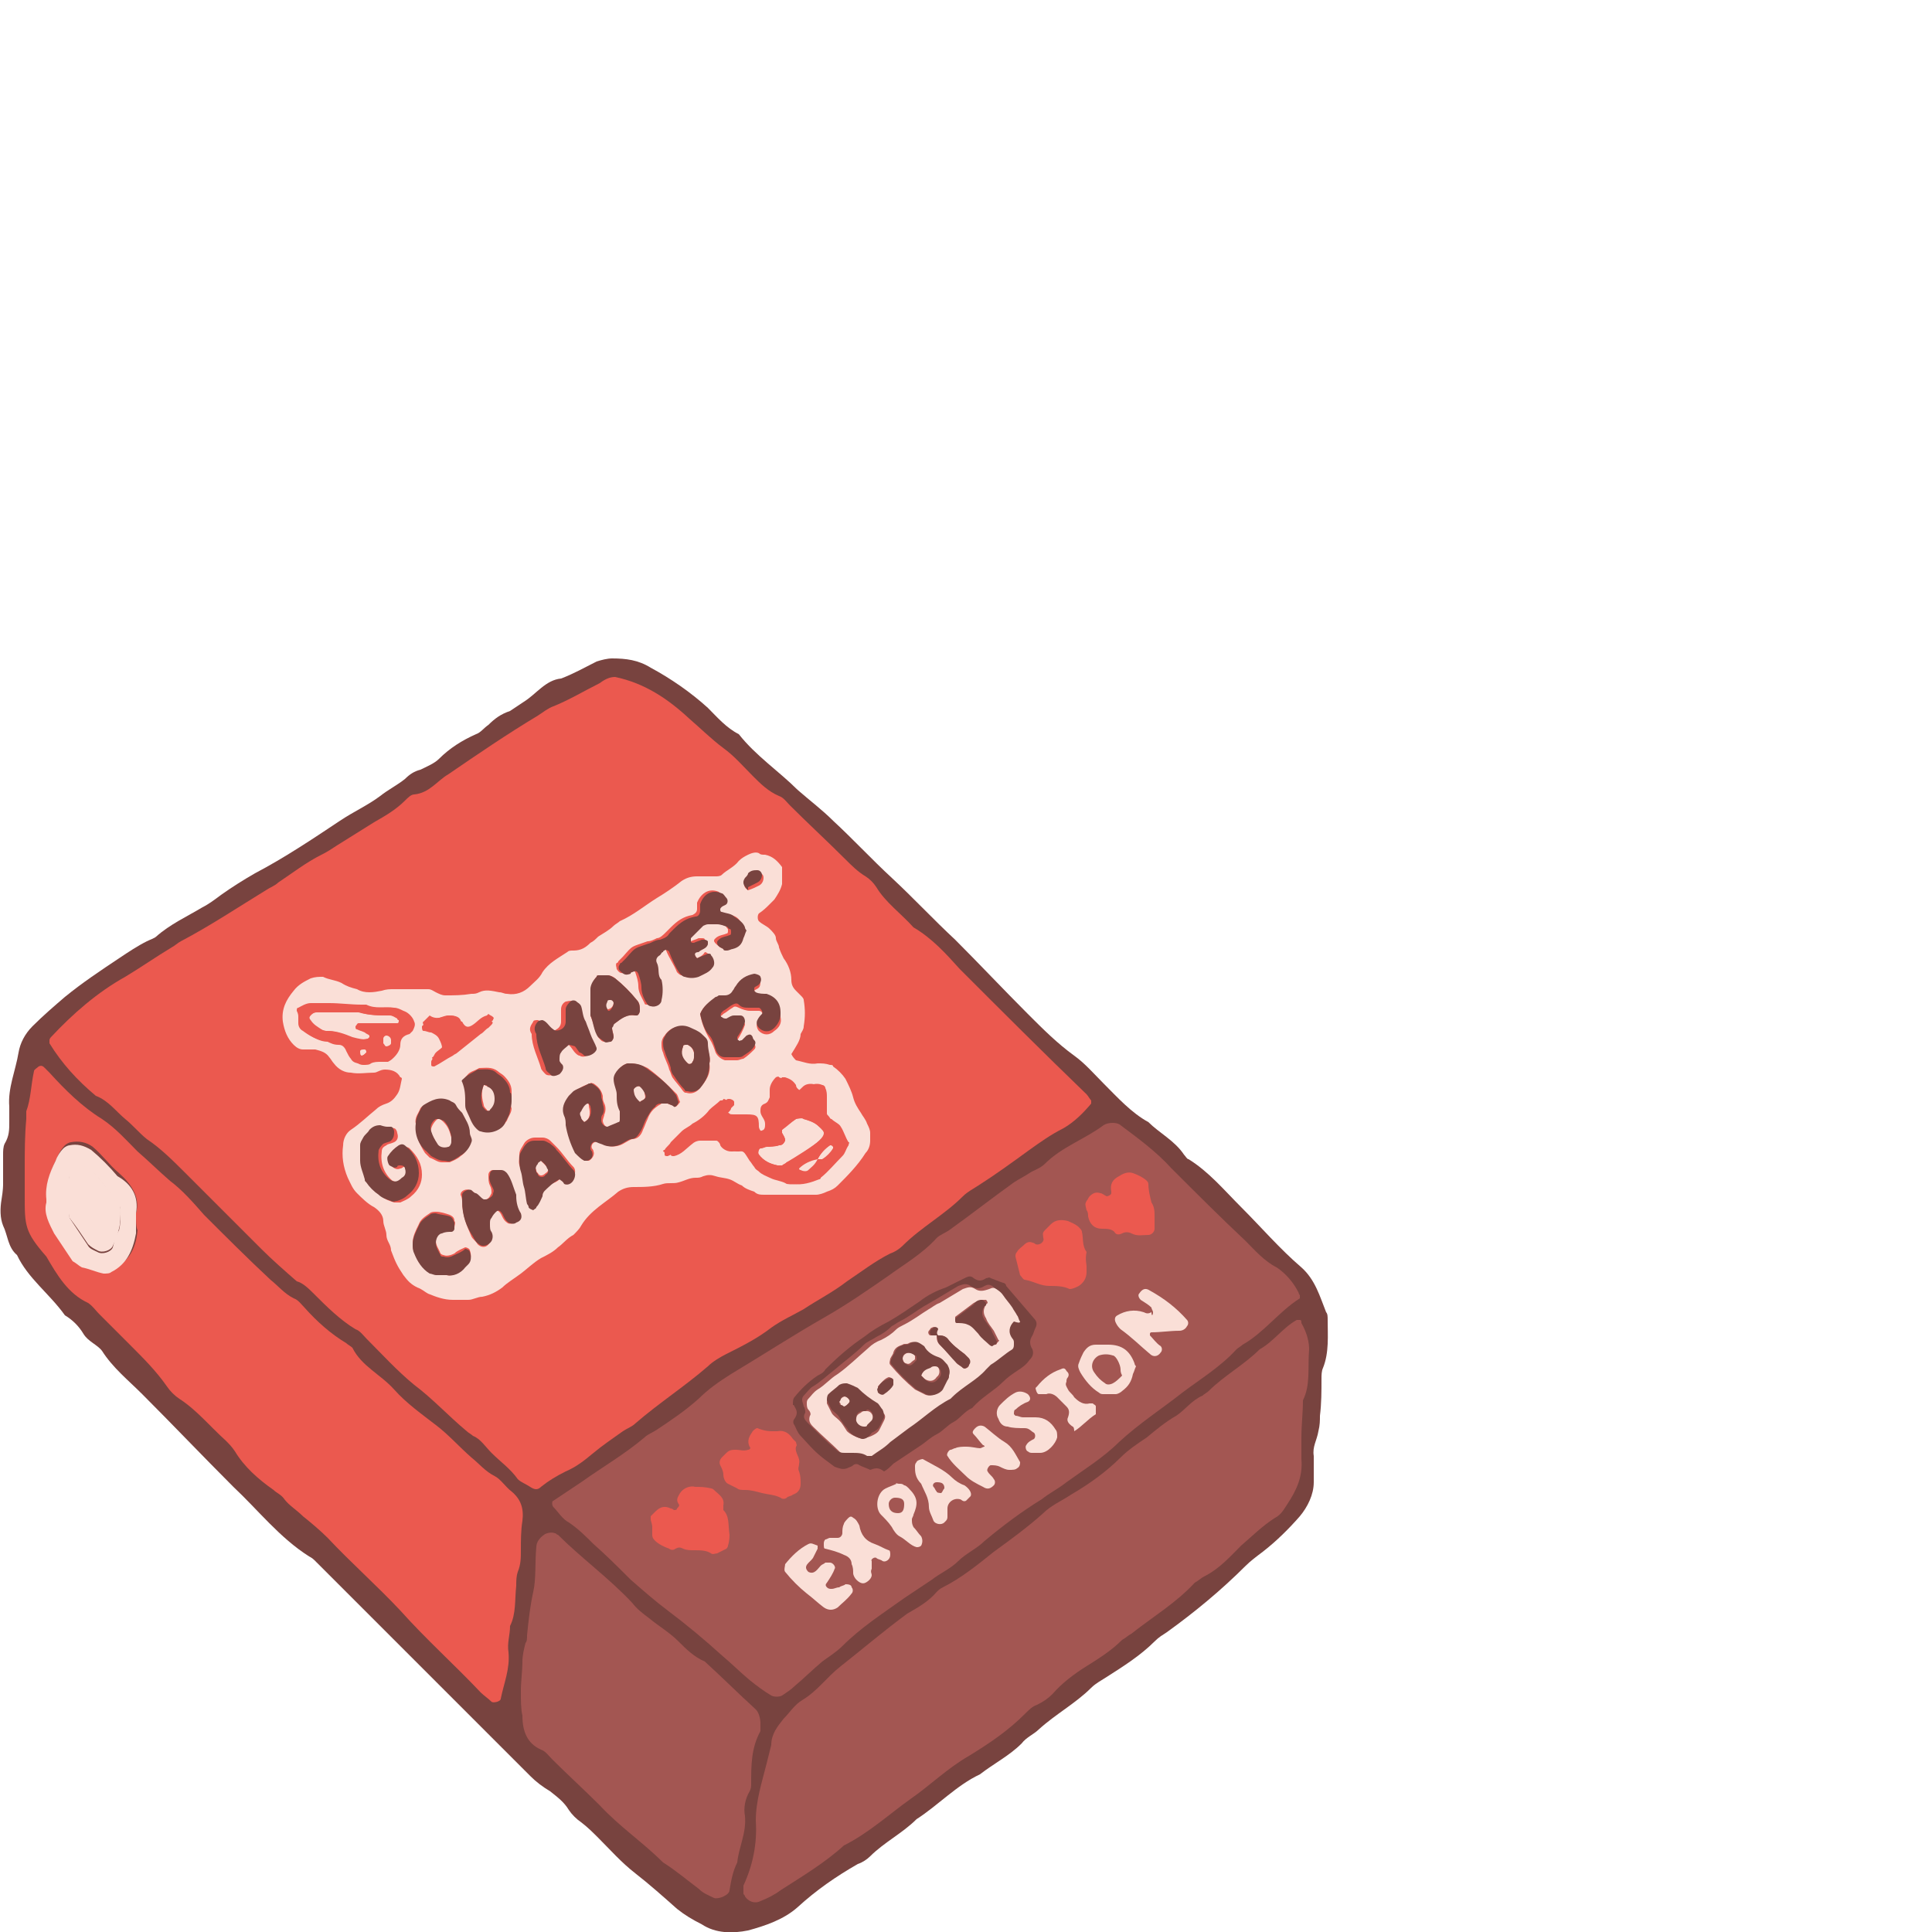 <?xml version="1.0" encoding="utf-8"?>
<!-- Generator: Adobe Illustrator 18.1.1, SVG Export Plug-In . SVG Version: 6.00 Build 0)  -->
<!DOCTYPE svg PUBLIC "-//W3C//DTD SVG 1.1//EN" "http://www.w3.org/Graphics/SVG/1.1/DTD/svg11.dtd">
<svg version="1.1" id="Layer_1" xmlns="http://www.w3.org/2000/svg" xmlns:xlink="http://www.w3.org/1999/xlink" x="0px" y="0px"
	 viewBox="0 0 125 125" enable-background="new 0 0 125 125" xml:space="preserve">
<g>
	<g>
		<path fill="#78433F" d="M0.2,76.6c0-0.8,0-1.3,0-1.9c0-0.2,0-0.5,0.1-0.7c0.3-0.5,0.3-0.9,0.3-1.4c0-0.3,0-0.6,0-1
			c-0.1-1.2,0.4-2.3,0.6-3.5c0.1-0.6,0.4-1.2,0.9-1.7c0.7-0.7,1.4-1.3,2.1-1.9c1.1-0.9,2.3-1.7,3.5-2.5c0.6-0.4,1.2-0.8,1.8-1.1
			c0.2-0.1,0.5-0.2,0.6-0.3c0.9-0.8,2-1.3,3-1.9c0.4-0.2,0.8-0.5,1.2-0.8c0.7-0.5,1.5-1,2.2-1.4c1.9-1,3.7-2.2,5.5-3.4
			c0.9-0.6,1.8-1,2.6-1.6c0.5-0.4,1.1-0.7,1.6-1.1c0.3-0.3,0.6-0.5,1-0.6c0.4-0.2,0.9-0.4,1.2-0.7c0.7-0.7,1.5-1.2,2.4-1.6
			c0.3-0.1,0.5-0.4,0.8-0.6c0.4-0.4,0.8-0.7,1.4-0.9c0.3-0.2,0.6-0.4,0.9-0.6c0.8-0.5,1.4-1.4,2.4-1.5c0.8-0.3,1.5-0.7,2.3-1.1
			c0.3-0.1,0.7-0.2,1-0.2c0.9,0,1.7,0.1,2.5,0.6c1.3,0.7,2.6,1.6,3.7,2.6c0.6,0.6,1.2,1.3,2,1.7c1.1,1.4,2.6,2.4,3.8,3.6
			c0.8,0.7,1.6,1.3,2.3,2c1.3,1.2,2.5,2.5,3.8,3.7c1.4,1.3,2.7,2.7,4.1,4c1.6,1.6,3.1,3.2,4.7,4.8c1,1,1.9,1.9,3,2.7
			c0.7,0.5,1.3,1.2,1.9,1.8c0.9,0.9,1.8,1.9,2.9,2.5c0.7,0.7,1.7,1.2,2.3,2.1c0.1,0.1,0.2,0.3,0.3,0.3c1.3,0.8,2.3,2,3.4,3.1
			c1.3,1.3,2.5,2.7,3.9,3.9c0.9,0.8,1.2,1.9,1.6,2.9c0.1,0.1,0.1,0.3,0.1,0.5c0,1,0.1,2.1-0.3,3.1c-0.1,0.2-0.1,0.5-0.1,0.7
			c0,0.8,0,1.6-0.1,2.4c0,0.3,0,0.6-0.1,1c-0.1,0.6-0.4,1-0.3,1.6c0,0.6,0,1.1,0,1.7c0,0.8-0.4,1.6-0.9,2.2
			c-0.7,0.8-1.5,1.6-2.4,2.3c-0.4,0.3-0.8,0.6-1.1,0.9c-1.6,1.6-3.3,3-5.1,4.3c-0.3,0.2-0.5,0.3-0.8,0.6c-0.9,0.9-2,1.6-3.1,2.3
			c-0.3,0.2-0.7,0.4-1,0.7c-1,1-2.3,1.7-3.4,2.7c-0.3,0.3-0.8,0.5-1.1,0.9c-0.8,0.8-1.8,1.3-2.7,2c-1.5,0.7-2.7,2-4.1,2.9
			c-0.9,0.9-2.1,1.5-3,2.4c-0.2,0.2-0.5,0.4-0.8,0.5c-1.4,0.8-2.7,1.7-3.9,2.8c-0.9,0.8-2.1,1.2-3.2,1.5c-1,0.2-2.1,0.2-3-0.4
			c-0.6-0.3-1.1-0.6-1.6-1c-0.9-0.8-1.8-1.6-2.7-2.3c-0.9-0.7-1.6-1.5-2.4-2.3c-0.3-0.3-0.7-0.7-1.1-1c-0.3-0.2-0.6-0.5-0.8-0.8
			c-0.3-0.5-0.7-0.8-1.2-1.2c-0.5-0.3-0.9-0.6-1.3-1c-3-3-6-6-9-9c-1.6-1.6-3.3-3.3-4.9-4.9c-0.1-0.1-0.2-0.2-0.4-0.3
			c-1.9-1.2-3.3-3-4.9-4.5c-2-2-3.9-4-5.9-6c-0.9-0.9-1.9-1.7-2.6-2.8c-0.3-0.4-0.9-0.6-1.2-1.1s-0.7-0.9-1.2-1.2
			c-1-1.4-2.4-2.4-3.1-3.9c-0.6-0.5-0.6-1.3-0.9-1.9C0,78.8,0,78.2,0.1,77.6C0.2,77,0.2,76.7,0.2,76.6z"/>
		<path fill="#EB594F" d="M39.8,43.8c1.9,0.4,3.4,1.4,4.8,2.7c0.7,0.6,1.4,1.3,2.2,1.9c0.7,0.5,1.3,1.2,1.9,1.8c0.5,0.5,1,1,1.7,1.3
			c0.3,0.1,0.5,0.4,0.7,0.6c1.2,1.2,2.4,2.3,3.6,3.5c0.4,0.4,0.8,0.8,1.3,1.1c0.3,0.2,0.5,0.4,0.7,0.7c0.6,1,1.6,1.7,2.4,2.6
			c1.2,0.7,2.1,1.7,3,2.7c2.7,2.7,5.4,5.4,8.2,8.1c0.1,0.1,0.2,0.3,0.3,0.4c0,0.1,0,0.2,0,0.2c-0.5,0.6-1.1,1.2-1.8,1.6
			c-0.8,0.4-1.5,0.9-2.2,1.4c-1.1,0.8-2.2,1.6-3.3,2.3c-0.3,0.2-0.7,0.4-1,0.7c-1.2,1.2-2.7,2-3.9,3.2c-0.2,0.2-0.5,0.4-0.8,0.5
			c-1,0.5-1.9,1.2-2.8,1.8c-0.9,0.7-1.9,1.2-2.8,1.8c-0.7,0.4-1.4,0.7-2.1,1.2C49,86.6,48,87.1,47,87.6c-0.4,0.2-0.9,0.5-1.2,0.8
			c-1.5,1.3-3.2,2.4-4.7,3.7c-0.2,0.2-0.5,0.3-0.8,0.5c-0.7,0.5-1.3,0.9-1.9,1.4c-0.6,0.5-1.1,0.9-1.8,1.2c-0.6,0.3-1.1,0.6-1.6,1
			c-0.2,0.2-0.4,0.2-0.7,0s-0.6-0.3-0.8-0.5C33,95,32.4,94.6,31.8,94c-0.4-0.4-0.7-0.9-1.2-1.1c-0.1-0.1-0.3-0.2-0.4-0.3
			c-1.2-1-2.2-2.1-3.4-3c-1.1-0.9-2.1-2-3.1-3c-0.2-0.2-0.4-0.5-0.7-0.6c-1-0.6-1.9-1.5-2.7-2.3c-0.3-0.3-0.7-0.7-1.1-0.8
			c-0.8-0.7-1.6-1.4-2.3-2.1c-1.6-1.6-3.3-3.3-4.9-4.9c-0.8-0.8-1.6-1.6-2.5-2.2c-0.5-0.4-0.9-0.9-1.4-1.3c-0.6-0.5-1.1-1.2-1.9-1.5
			c-1.2-1-2.2-2.1-3-3.4c0-0.1,0-0.1,0-0.2s0.1-0.2,0.1-0.2c1.4-1.5,3-2.9,4.8-3.9c1-0.6,2-1.3,3-1.9c0.2-0.1,0.4-0.3,0.6-0.4
			c1.9-1,3.7-2.2,5.5-3.3c0.3-0.2,0.6-0.3,0.8-0.5c0.9-0.6,1.8-1.3,2.8-1.8c0.4-0.2,0.7-0.4,1-0.6c0.8-0.5,1.6-1,2.4-1.5
			c0.7-0.4,1.4-0.8,2-1.4c0.2-0.2,0.4-0.4,0.6-0.4c1-0.1,1.5-0.9,2.2-1.3c1.9-1.3,3.8-2.6,5.8-3.8c0.3-0.2,0.7-0.5,1-0.6
			c1-0.4,2-1,3-1.5C39.2,43.9,39.5,43.8,39.8,43.8z"/>
		<path fill="#A35652" d="M84.1,83.8c0,0.1,0,0.2,0,0.2c-1.4,0.9-2.3,2.2-3.7,3c-0.1,0.1-0.3,0.2-0.4,0.3c-1,1.1-2.3,1.9-3.5,2.8
			c-1.4,1.1-2.8,2-4.1,3.2c-1,1-2.3,1.8-3.4,2.6c-0.5,0.4-1.1,0.7-1.6,1.1c-1.3,0.8-2.5,1.7-3.7,2.7c-0.5,0.5-1.2,0.8-1.7,1.3
			s-1.2,0.8-1.7,1.2c-0.6,0.4-1.2,0.8-1.8,1.2c-1.4,1-2.8,1.9-4,3.1c-0.4,0.4-0.9,0.7-1.3,1c-0.6,0.5-1.2,1.1-1.8,1.6
			c-0.2,0.2-0.5,0.4-0.8,0.6c-0.2,0.1-0.5,0.1-0.7,0c-0.5-0.3-0.9-0.6-1.4-1c-0.6-0.5-1.2-1.1-1.8-1.6c-1.1-1-2.3-2-3.5-2.9
			c-0.8-0.6-1.6-1.3-2.4-2c-0.8-0.8-1.6-1.6-2.4-2.3c-0.5-0.5-1-1-1.6-1.4c-0.4-0.2-0.7-0.7-1-1c-0.1-0.1-0.1-0.4,0-0.4
			c0.6-0.4,1.2-0.8,1.8-1.2c1.4-1,2.8-1.8,4.1-2.9c0.2-0.2,0.5-0.3,0.8-0.5c0.9-0.6,1.8-1.2,2.7-2c0.6-0.6,1.3-1.1,2.1-1.6
			c2-1.2,4-2.5,6.1-3.7c1.4-0.8,2.7-1.7,4-2.6c1.1-0.8,2.3-1.5,3.2-2.5c0.2-0.2,0.5-0.3,0.8-0.5c1.4-1,2.8-2.1,4.2-3.1
			c0.3-0.2,0.7-0.4,1-0.6s0.7-0.3,1-0.6c1.1-1.1,2.6-1.6,3.8-2.5c0.3-0.2,0.9-0.2,1.1,0c1.2,0.9,2.3,1.7,3.3,2.8
			c1.6,1.6,3.2,3.2,4.8,4.7c0.6,0.6,1.2,1.3,2,1.7c0.6,0.4,1.1,1,1.4,1.6C84,83.5,84,83.7,84.1,83.8z"/>
		<path fill="#A35652" d="M84.7,87.3c-0.1,1.2,0.1,2.3-0.4,3.3c0,0.8-0.1,1.6-0.1,2.4c0,0.5,0,1,0,1.4c0.1,1.1-0.3,2-0.9,2.9
			c-0.2,0.3-0.4,0.7-0.8,0.9c-0.8,0.5-1.5,1.2-2.2,1.8c-0.7,0.7-1.4,1.5-2.4,2c-0.2,0.1-0.4,0.3-0.6,0.4c-1.2,1.3-2.7,2.2-4.1,3.3
			c-0.2,0.1-0.4,0.3-0.6,0.4c-0.7,0.7-1.5,1.2-2.3,1.7s-1.6,1.1-2.2,1.8c-0.3,0.3-0.6,0.5-1,0.7c-0.3,0.1-0.5,0.3-0.8,0.6
			c-1.1,1.1-2.3,1.9-3.6,2.7c-1.4,0.8-2.5,1.9-3.8,2.8c-1.4,1-2.7,2.2-4.3,3c-1.2,1.1-2.7,2-4.1,2.9c-0.4,0.3-0.8,0.5-1.3,0.7
			c-0.4,0.2-0.8,0-1-0.3c0-0.1-0.1-0.1-0.1-0.2c0-0.2,0-0.3,0-0.5c0.6-1.3,0.9-2.7,0.8-4.2c0-1.3,0.4-2.5,0.7-3.7
			c0.1-0.4,0.2-0.8,0.3-1.2c0-0.7,0.4-1.2,0.8-1.7c0.4-0.4,0.7-0.9,1.2-1.2c1-0.6,1.6-1.5,2.5-2.2c1.4-1.1,2.8-2.3,4.3-3.4
			c0.7-0.4,1.4-0.8,1.9-1.4c0.1-0.1,0.2-0.2,0.4-0.3c1.2-0.6,2.3-1.5,3.3-2.3c1.1-0.8,2.2-1.6,3.2-2.5c0.5-0.5,1.2-0.8,1.8-1.2
			c1.2-0.7,2.3-1.5,3.2-2.4c0.5-0.5,1.1-0.9,1.7-1.3c0.6-0.5,1.2-1,1.9-1.4c0.6-0.4,1-1,1.7-1.3c0.1-0.1,0.3-0.2,0.4-0.3
			c1-1,2.3-1.7,3.3-2.7c0.9-0.5,1.5-1.4,2.4-1.9c0,0,0.1,0,0.2,0s0.1,0.1,0.1,0.2C84.6,86.3,84.7,86.9,84.7,87.3z"/>
		<path fill="#EB594F" d="M1.6,75.5c0-1,0-2,0.1-3.1c0-0.2,0-0.3,0-0.5C2,71.1,2,70.2,2.2,69.3c0-0.1,0.2-0.2,0.3-0.3
			c0.2-0.1,0.3,0,0.4,0.1s0.2,0.2,0.3,0.3c1,1.1,2.1,2.2,3.4,3c0.9,0.6,1.6,1.4,2.3,2.1c0.7,0.6,1.4,1.3,2.1,1.9
			c0.8,0.6,1.5,1.4,2.2,2.2c1.4,1.4,2.8,2.8,4.3,4.2c0.5,0.4,0.9,0.9,1.5,1.2c0.3,0.1,0.5,0.4,0.7,0.6c0.8,0.9,1.7,1.7,2.7,2.3
			c0.1,0.1,0.3,0.2,0.4,0.3c0.6,1.2,1.8,1.7,2.7,2.7c0.8,0.9,1.8,1.6,2.7,2.3c0.8,0.6,1.5,1.4,2.3,2.1c0.5,0.4,0.9,0.9,1.5,1.2
			c0.4,0.2,0.7,0.7,1.1,1c0.6,0.5,0.8,1.1,0.7,1.9c-0.1,0.6-0.1,1.3-0.1,1.9c0,0.5,0,0.9-0.2,1.4c-0.1,0.3-0.1,0.6-0.1,0.9
			c-0.1,0.9,0,1.8-0.4,2.6c0,0.6-0.2,1.1-0.1,1.7c0.1,1.1-0.3,2-0.5,3c0,0.2-0.5,0.3-0.6,0.2c-0.2-0.2-0.5-0.4-0.7-0.6
			c-1.7-1.8-3.5-3.4-5.2-5.3c-1.5-1.6-3.2-3.1-4.7-4.7c-0.5-0.5-1.1-1-1.6-1.4c-0.4-0.4-0.9-0.7-1.2-1.1c-0.2-0.3-0.5-0.4-0.7-0.6
			c-1-0.7-1.9-1.5-2.5-2.5c-0.2-0.3-0.4-0.5-0.6-0.7c-1-0.9-1.9-2-3-2.7c-0.3-0.2-0.6-0.5-0.8-0.8c-0.7-1-1.5-1.8-2.4-2.7
			c-0.7-0.7-1.4-1.4-2-2c-0.2-0.2-0.4-0.5-0.7-0.7c-1.3-0.6-2-1.8-2.7-3c-1.4-1.6-1.4-2-1.4-3.9C1.6,76.8,1.6,76.2,1.6,75.5z
			 M8.8,78.5c0.3-1-0.3-1.9-1.1-2.6c-0.6-0.5-1.1-1.2-1.7-1.7c-0.4-0.3-0.9-0.4-1.4-0.3c-0.1,0-0.3,0.1-0.4,0.2
			c-0.2,0.2-0.4,0.5-0.5,0.8c-0.4,0.8-0.7,1.6-0.6,2.5c0,0.1,0,0.2,0,0.2c-0.1,0.8,0.2,1.4,0.5,2s0.8,1.2,1.2,1.8
			c0.1,0.2,0.3,0.3,0.6,0.4c0.4,0.2,0.9,0.3,1.4,0.4c0.1,0,0.3,0,0.5-0.1c1.1-0.5,1.5-1.4,1.6-2.5C8.8,79.4,8.8,79,8.8,78.5z"/>
		<path fill="#A35652" d="M33.7,109.4c0-0.6,0.1-1.3,0.1-1.9c0-0.4,0.1-0.8,0.2-1.2c0.1-0.1,0.1-0.3,0.1-0.5c0.1-1,0.2-1.9,0.4-2.8
			s0.1-1.9,0.2-2.9c0-0.3,0.2-0.6,0.5-0.8c0.1-0.1,0.5-0.2,0.7-0.1c0.1,0,0.1,0.1,0.2,0.1c1.5,1.5,3.3,2.8,4.8,4.4
			c0.3,0.4,0.7,0.7,1.1,1c0.6,0.5,1.3,0.9,1.9,1.5c0.5,0.5,1,1,1.7,1.3c1.1,1,2.2,2.1,3.3,3.1c0.2,0.2,0.3,0.6,0.3,0.9
			c0,0.2,0,0.3,0,0.5c-0.6,1.1-0.6,2.2-0.6,3.4c0,0.2,0,0.3-0.1,0.5c-0.3,0.5-0.4,1.1-0.3,1.6c0.1,1.1-0.4,2-0.5,3
			c-0.3,0.6-0.4,1.2-0.5,1.8c0,0.3-0.7,0.6-1,0.5c-0.4-0.2-0.7-0.3-1-0.6c-0.8-0.6-1.5-1.2-2.3-1.7c-1.3-1.3-2.8-2.3-4.1-3.7
			c-1-1-2.1-2-3.1-3c-0.2-0.2-0.4-0.5-0.7-0.6c-0.9-0.4-1.2-1.2-1.2-2.2C33.7,110.6,33.7,110,33.7,109.4L33.7,109.4z"/>
		<path fill="#FADFD7" d="M4.5,78.8c-0.2-0.9-0.2-1.9,0-2.8c0-0.3,0.2-0.4,0.4-0.6c0.3-0.2,0.7-0.1,0.9,0.1c0.7,0.8,1.3,1.6,1.9,2.4
			c0.1,0.1,0.1,0.3,0.1,0.4c0,0.4,0,0.8-0.1,1.2s-0.2,0.7-0.4,1.1c-0.1,0.3-0.7,0.5-1,0.3c-0.2-0.1-0.4-0.2-0.6-0.4
			C5.3,79.9,4.9,79.3,4.5,78.8z"/>
		<path fill="#FADFD7" d="M8.8,78.5c0,0.5,0,0.9,0,1.3c-0.2,1.1-0.6,2-1.6,2.5c-0.1,0.1-0.3,0.1-0.5,0.1c-0.5-0.1-0.9-0.3-1.4-0.4
			c-0.2-0.1-0.4-0.3-0.6-0.4c-0.4-0.6-0.8-1.2-1.2-1.8c-0.3-0.6-0.7-1.3-0.5-2c0-0.1,0-0.2,0-0.2c-0.1-0.9,0.2-1.7,0.6-2.5
			c0.1-0.3,0.3-0.6,0.5-0.8c0.1-0.1,0.3-0.2,0.4-0.2c0.5-0.1,0.9,0,1.4,0.3c0.6,0.5,1.2,1.1,1.7,1.7C8.5,76.6,9,77.4,8.8,78.5z
			 M4.5,78.8c0.4,0.6,0.8,1.2,1.2,1.8c0.1,0.2,0.4,0.3,0.6,0.4c0.3,0.2,0.9,0,1-0.3c0.1-0.4,0.2-0.8,0.4-1.1
			c0.1-0.4,0.1-0.8,0.1-1.2c0-0.2,0-0.3-0.1-0.4c-0.6-0.8-1.2-1.7-1.9-2.4c-0.2-0.2-0.6-0.2-0.9-0.1c-0.2,0.1-0.3,0.3-0.4,0.6
			C4.4,76.9,4.4,77.8,4.5,78.8z"/>
		<g>
			<path fill="#FADFD7" d="M51.2,68.2c0.1,0.2,0.2,0.3,0.3,0.4c0.5,0.1,0.9,0.3,1.4,0.2c0.3,0,0.5,0,0.8,0.1c0.1,0,0.2,0,0.2,0.1
				c0.3,0.2,0.6,0.5,0.8,0.8c0.2,0.4,0.4,0.8,0.5,1.2s0.3,0.7,0.5,1c0.1,0.2,0.3,0.4,0.4,0.7c0.1,0.2,0.2,0.4,0.2,0.6s0,0.3,0,0.5
				c0,0.3-0.1,0.6-0.3,0.8c-0.5,0.8-1.2,1.5-1.8,2.1c-0.2,0.2-0.4,0.3-0.7,0.4c-0.2,0.1-0.5,0.2-0.7,0.2s-0.4,0-0.6,0
				c-0.9,0-1.8,0-2.7,0c-0.3,0-0.5,0-0.7-0.2c-0.3-0.1-0.6-0.2-0.8-0.4c-0.3-0.1-0.5-0.3-0.8-0.4s-0.6-0.1-0.9-0.2s-0.5-0.1-0.8,0
				c-0.2,0.1-0.3,0.1-0.5,0.1c-0.4,0-0.7,0.2-1.1,0.3c-0.3,0.1-0.7,0-1,0.1c-0.6,0.2-1.3,0.2-1.9,0.2c-0.4,0-0.7,0.1-1,0.3
				c-0.8,0.7-1.8,1.2-2.4,2.2c-0.1,0.2-0.3,0.4-0.5,0.6c-0.4,0.2-0.7,0.6-1,0.8c-0.3,0.3-0.7,0.5-1.1,0.7c-0.5,0.3-0.9,0.7-1.3,1
				c-0.4,0.3-0.9,0.6-1.2,0.9c-0.4,0.3-0.8,0.5-1.3,0.6c-0.3,0-0.6,0.2-0.9,0.2c-0.3,0-0.7,0-1,0c-0.6,0-1.1-0.2-1.6-0.4
				c-0.2-0.1-0.4-0.3-0.7-0.4c-0.4-0.2-0.6-0.4-0.9-0.8c-0.4-0.6-0.5-0.8-0.8-1.6c0-0.4-0.3-0.6-0.3-1c0-0.3-0.2-0.6-0.2-0.9
				c0-0.4-0.3-0.7-0.6-0.9c-0.4-0.2-0.8-0.6-1.1-0.9s-0.4-0.6-0.6-1c-0.3-0.7-0.4-1.4-0.3-2.1c0-0.4,0.2-0.8,0.5-1
				c0.6-0.4,1.1-0.9,1.6-1.3c0.2-0.2,0.4-0.3,0.7-0.4s0.5-0.3,0.7-0.6c0.2-0.3,0.2-0.6,0.3-1c0,0,0-0.1-0.1-0.1
				c-0.2-0.4-0.6-0.5-1-0.5c-0.3,0-0.5,0.2-0.7,0.2c-0.5,0-1,0.1-1.5,0c-0.4,0-0.8-0.2-1.1-0.6c-0.1-0.1-0.2-0.3-0.3-0.4
				c-0.2-0.3-0.5-0.4-0.9-0.5c-0.3,0-0.5,0-0.8,0c-0.2,0-0.4-0.1-0.6-0.3c-0.4-0.4-0.6-0.9-0.7-1.5c-0.1-0.8,0.2-1.4,0.7-2
				c0.3-0.4,0.7-0.6,1.1-0.8c0.3-0.1,0.5-0.1,0.8-0.1c0.4,0.2,0.8,0.2,1.2,0.4c0.3,0.2,0.6,0.3,1,0.4c0.5,0.3,1.1,0.2,1.6,0.1
				C25,64,25.2,64,25.5,64c0.7,0,1.5,0,2.2,0c0.2,0,0.3,0.1,0.5,0.2s0.4,0.2,0.6,0.2c0.6,0,1.1,0,1.7-0.1c0.2,0,0.3,0,0.5-0.1
				c0.4-0.2,0.8-0.1,1.3,0c0.2,0,0.3,0.1,0.5,0.1c0.6,0.1,1.1-0.1,1.5-0.5c0.3-0.3,0.6-0.5,0.8-0.9c0.4-0.6,1-0.9,1.6-1.3
				c0.1-0.1,0.2-0.1,0.4-0.1c0.5,0,0.8-0.2,1.1-0.5c0.2-0.1,0.3-0.2,0.5-0.4c0.3-0.2,0.7-0.4,1-0.7c0.1-0.1,0.3-0.2,0.4-0.3
				c0.9-0.4,1.6-1,2.4-1.5c0.5-0.3,1.1-0.7,1.6-1.1c0.3-0.2,0.6-0.3,1-0.3s0.8,0,1.2,0c0.1,0,0.3,0,0.4-0.1c0.3-0.3,0.8-0.5,1.1-0.9
				c0.2-0.2,0.4-0.3,0.6-0.4c0.2-0.1,0.5-0.2,0.7-0.1c0.1,0.1,0.2,0.1,0.4,0.1c0.5,0.1,0.8,0.4,1.1,0.8c0,0.5,0,0.8,0,1.1
				c-0.1,0.4-0.3,0.7-0.5,1c-0.1,0.1-0.2,0.2-0.3,0.3c-0.2,0.2-0.4,0.4-0.7,0.6c-0.1,0.1-0.1,0.4,0,0.5c0.2,0.2,0.5,0.3,0.7,0.5
				s0.4,0.4,0.4,0.6s0.2,0.4,0.2,0.6c0.1,0.3,0.2,0.5,0.3,0.7c0.3,0.4,0.5,0.9,0.5,1.4c0,0.3,0.1,0.5,0.3,0.7
				c0.1,0.1,0.2,0.2,0.3,0.3c0.1,0.1,0.2,0.2,0.2,0.3c0.1,0.6,0.1,1.1,0,1.7c0,0.2-0.1,0.3-0.2,0.5C51.8,67.3,51.5,67.7,51.2,68.2z
				 M47.1,72c0.1-0.1,0.2-0.2,0.2-0.3c0.1-0.1,0.1-0.1,0.2-0.2c0-0.1,0-0.2,0-0.2c0-0.1-0.2-0.2-0.3-0.2s-0.2,0-0.2,0.1
				c-0.2,0.2-0.5,0.4-0.7,0.6c-0.3,0.3-0.7,0.6-1.1,0.9c-0.3,0.2-0.5,0.3-0.7,0.5c-0.3,0.2-0.5,0.5-0.7,0.7s-0.3,0.3-0.4,0.5
				l-0.1,0.1c0,0.1,0,0.2,0.1,0.2c0,0.1,0.1,0.1,0.2,0.1c0.5-0.1,0.8-0.5,1.2-0.8c0.1-0.1,0.3-0.2,0.5-0.2c0.5,0,0.9,0,1.4,0
				c0.1,0,0.2,0.1,0.2,0.1C47,74,47,74.1,47,74.1c0.2,0.3,0.4,0.4,0.7,0.4h0.1c0.8-0.1,0.7,0,1.1,0.6c0.1,0.1,0.2,0.3,0.3,0.4
				s0.2,0.2,0.3,0.3c0.2,0.1,0.5,0.2,0.7,0.4c0.3,0.2,0.7,0.2,1.1,0.4c0.6,0.1,1.2-0.1,1.7-0.3c0,0,0.1,0,0.1-0.1
				c0.5-0.4,0.9-0.9,1.4-1.4c0.2-0.2,0.2-0.4,0.4-0.7c0-0.1,0.1-0.2,0-0.2c-0.2-0.3-0.3-0.7-0.5-1c-0.1-0.2-0.4-0.3-0.6-0.5
				c-0.1,0-0.1-0.1-0.2-0.2s-0.1-0.1-0.1-0.2c0-0.3,0-0.7,0-1c0-0.2,0-0.4-0.1-0.6c0-0.1-0.1-0.2-0.2-0.2c-0.2-0.1-0.5-0.1-0.7,0
				s-0.3,0.3-0.5,0.4c-0.1,0-0.2,0-0.2,0c-0.1-0.1-0.3-0.2-0.3-0.4c-0.2-0.3-0.4-0.4-0.7-0.5c-0.1,0-0.2,0-0.2,0
				c-0.2,0.2-0.4,0.5-0.4,0.8c0,0.2,0,0.3,0,0.5s-0.1,0.3-0.3,0.4s-0.3,0.3-0.3,0.5c0,0.3,0.2,0.5,0.3,0.8c0,0.1,0,0.3-0.1,0.4
				s-0.3,0.1-0.5,0.1c-0.1,0-0.2-0.2-0.2-0.3c0-0.7-0.1-0.8-0.8-0.8c-0.2,0-0.4,0-0.6,0C47.2,72.1,47.1,72.1,47.1,72z M43.2,71.4
				c0.2,0.1,0.4,0.1,0.5,0.2c0.1,0,0.3-0.3,0.3-0.3c-0.1-0.2-0.1-0.3-0.2-0.5c-0.6-0.6-1.2-1.2-1.9-1.7c-0.4-0.2-0.8-0.3-1.2-0.3
				s-0.9,0.5-0.9,1c0,0.4,0.2,0.7,0.2,1c0,0.4,0.1,0.8,0.2,1.1c0.1,0.1,0,0.3,0,0.5c0,0.1-0.1,0.2-0.1,0.2c-0.2,0.1-0.5,0.2-0.7,0.3
				S39,72.7,39,72.5c0-0.1,0.1-0.3,0.1-0.4c0.1-0.2,0.1-0.5,0-0.7S39,71.1,39,70.9c-0.1-0.4-0.3-0.6-0.6-0.8c-0.1,0-0.2-0.1-0.2,0
				c-0.4,0.1-0.7,0.3-1,0.5c-0.1,0.1-0.2,0.2-0.3,0.3c-0.2,0.4-0.5,0.8-0.3,1.3c0.1,0.2,0.1,0.4,0.1,0.6c0.1,0.6,0.3,1.2,0.6,1.8
				c0.1,0.2,0.3,0.4,0.6,0.5c0.1,0,0.2,0,0.2,0c0.2-0.1,0.4-0.4,0.3-0.6c0-0.1-0.1-0.2-0.1-0.2c-0.1-0.2,0.1-0.5,0.4-0.4
				c0.2,0.1,0.3,0.1,0.5,0.2c0.3,0.1,0.6,0.1,0.9,0c0.3-0.1,0.5-0.3,0.8-0.4c0.4,0,0.6-0.3,0.7-0.6c0.1-0.2,0.2-0.5,0.3-0.7
				c0.1-0.3,0.3-0.6,0.6-0.8c0.1-0.1,0.2-0.1,0.3-0.2C42.9,71.4,43,71.4,43.2,71.4z M45.1,62C45,62,45,62,45.1,62
				c-0.2-0.2-0.2-0.4-0.1-0.5c0.2-0.2,0.5-0.2,0.6-0.5c0-0.1,0-0.2,0-0.2c0-0.1-0.1-0.1-0.2-0.1s-0.2,0-0.2,0
				c-0.2,0.1-0.3,0.1-0.5,0.2c-0.1,0-0.2,0-0.2-0.1s-0.1-0.2,0-0.2c0.3-0.3,0.5-0.6,0.8-0.8c0.1-0.1,0.2-0.1,0.3-0.1
				c0.2,0,0.4,0,0.6,0c0.3,0,0.5,0.1,0.7,0.2c0,0,0.1,0,0.1,0.1c0.1,0.1,0.1,0.1,0.1,0.2c0,0.1,0,0.2-0.1,0.2
				c-0.2,0.1-0.5,0.1-0.7,0.3c-0.1,0.1-0.1,0.1-0.1,0.2c0.1,0.2,0.3,0.3,0.4,0.4c0.1,0,0.2,0.1,0.2,0.1c0.1,0,0.2-0.1,0.4-0.1
				c0.4-0.1,0.6-0.4,0.7-0.7c0-0.2,0.1-0.3,0.2-0.5c0-0.1-0.1-0.2-0.1-0.2c-0.1-0.4-0.3-0.6-0.7-0.7c-0.3-0.1-0.6-0.1-0.8-0.3
				c-0.1,0-0.1-0.1-0.1-0.2c0.1-0.2,0.3-0.2,0.4-0.3s0.1-0.3,0-0.4c-0.1-0.1-0.2-0.2-0.3-0.3c-0.7-0.3-1.2,0.2-1.4,0.7
				c0,0.1,0,0.3,0,0.4c0,0.2-0.1,0.3-0.3,0.4c-0.6,0.1-1,0.4-1.4,0.8c-0.1,0.1-0.2,0.2-0.3,0.3c-0.2,0.2-0.4,0.4-0.6,0.4
				c-0.2,0.1-0.4,0.2-0.6,0.2c-1.1,0.4-0.9,0.2-1.6,1c-0.1,0.1-0.2,0.2-0.3,0.3c0,0,0,0.1-0.1,0.1c-0.1,0.1,0,0.3,0,0.4
				c0.2,0.3,0.3,0.3,0.7,0.2c0,0,0.1,0,0.1-0.1c0.2-0.1,0.3,0,0.4,0.1c0.1,0.3,0.2,0.6,0.2,0.9c0,0.4,0.2,0.7,0.4,1.1
				c0,0.1,0.1,0.1,0.2,0.1c0.3,0.1,0.7-0.1,0.7-0.4c0.1-0.4,0.1-0.9,0-1.3c-0.3-0.3-0.1-0.8-0.3-1.1c-0.1-0.3,0-0.4,0.2-0.5
				c0.1-0.1,0.1-0.1,0.2-0.2c0,0,0.1,0,0.1-0.1c0.1,0,0.3,0,0.3,0.1c0.2,0.5,0.5,0.9,0.7,1.4c0.1,0.1,0.2,0.2,0.3,0.2
				c0.3,0.1,0.6,0.1,0.9,0s0.6-0.3,0.9-0.6c0.2-0.2,0.2-0.6-0.1-0.8c-0.1-0.1-0.2-0.1-0.2-0.1C45.5,61.8,45.3,61.9,45.1,62z
				 M45.3,65.6c0.1,0.6,0.3,1.1,0.6,1.6c0.2,0.3,0.3,0.6,0.4,0.9c0.1,0.2,0.3,0.4,0.6,0.5c0.3,0,0.5,0,0.8,0c0.1,0,0.3-0.1,0.4-0.1
				c0.3-0.2,0.5-0.4,0.7-0.6c0.1-0.1,0.1-0.2,0-0.4c0-0.1-0.1-0.2-0.1-0.2c-0.1-0.2-0.3-0.2-0.4-0.1c0,0-0.1,0-0.1,0.1
				c-0.1,0.1-0.1,0.1-0.2,0.2s-0.2,0.1-0.2,0s-0.1-0.2-0.1-0.2c0.2-0.3,0.4-0.7,0.5-1c0-0.1-0.1-0.4-0.3-0.4c-0.1,0-0.3,0-0.4,0
				c-0.2,0-0.3,0.1-0.5,0.2c-0.1,0-0.3,0-0.3-0.1c-0.1-0.1-0.1-0.3,0-0.3l0.1-0.1c0.2-0.1,0.4-0.3,0.6-0.4c0.1-0.1,0.2-0.1,0.4,0
				s0.5,0.2,0.7,0.2s0.4,0,0.6,0s0.3,0.2,0.2,0.4c-0.1,0.2-0.2,0.3-0.3,0.4s0,0.4,0.1,0.5c0.3,0.3,0.7,0.3,1,0
				c0.3-0.2,0.5-0.5,0.4-0.9v-0.1c0-0.6-0.3-1.1-0.9-1.2c-0.2-0.1-0.5-0.1-0.7-0.1l-0.1-0.1c0-0.1,0-0.2,0-0.2
				c0.1-0.1,0.2-0.1,0.3-0.2c0.1-0.1,0.1-0.3,0.1-0.5c-0.1-0.1-0.3-0.2-0.4-0.2c-0.5,0.1-1,0.4-1.2,0.8c-0.1,0.1-0.1,0.2-0.2,0.3
				c-0.1,0.2-0.3,0.3-0.5,0.3c-0.1,0-0.3,0-0.4,0s-0.2,0-0.2,0.1C45.9,64.8,45.5,65.1,45.3,65.6z M19.3,65.8c0,0.2,0,0.3,0,0.4
				c0,0.2,0.1,0.4,0.3,0.5c0.4,0.3,0.9,0.6,1.4,0.6c0.2,0.1,0.5,0.2,0.7,0.2c0.3,0,0.6,0.2,0.7,0.5c0.1,0.2,0.2,0.4,0.3,0.5
				c0.1,0.2,0.3,0.3,0.6,0.3c0.2,0,0.4,0,0.5-0.1c0.3-0.1,0.5-0.1,0.8-0.1c0.1,0,0.3,0,0.4,0c0.2,0,0.3-0.1,0.4-0.3
				c0.2-0.2,0.3-0.5,0.4-0.8c0.1-0.4,0.3-0.6,0.6-0.7c0.1,0,0.1-0.1,0.2-0.2c0.2-0.1,0.2-0.4,0.1-0.6c-0.1-0.3-0.3-0.5-0.6-0.6
				c-0.2-0.1-0.4-0.2-0.6-0.2c-0.6-0.1-1.2,0.1-1.8-0.2c-0.1,0-0.2,0-0.3,0c-0.7,0-1.4-0.1-2.1-0.1c-0.4,0-0.8,0-1.2,0
				c-0.3,0-0.6,0.2-0.8,0.3c-0.1,0-0.1,0.1-0.1,0.2C19.3,65.6,19.3,65.7,19.3,65.8z M25.1,72.9c-0.1,0-0.2,0-0.3,0
				c-0.3,0-0.5,0.1-0.7,0.3c-0.1,0.2-0.3,0.3-0.4,0.5c-0.1,0.1-0.2,0.3-0.2,0.5c0,0.3,0,0.7,0,1c0,0.4,0.2,0.8,0.3,1.2
				c0,0.1,0.1,0.2,0.1,0.2c0.3,0.3,0.5,0.6,0.8,0.8c0.2,0.2,0.5,0.3,0.8,0.4c0.1,0,0.3,0,0.4,0c0.2-0.1,0.5-0.2,0.7-0.4
				c0.5-0.4,0.7-0.9,0.7-1.4c0-0.7-0.3-1.2-0.8-1.7c-0.1-0.1-0.3-0.1-0.5-0.1c-0.3,0.1-0.6,0.4-0.7,0.7c-0.1,0.1,0,0.4,0.1,0.6
				c0.1,0.1,0.3,0.2,0.5,0.1c0.1,0,0.2-0.1,0.2-0.1c0.1,0,0.2,0.1,0.3,0.2c0,0.2-0.1,0.4-0.2,0.6c-0.3,0.2-0.6,0.2-0.8,0.1
				c-0.6-0.5-0.8-1.2-0.7-1.9c0-0.2,0.1-0.3,0.3-0.4c0.1-0.1,0.3-0.1,0.5-0.2s0.3-0.3,0.2-0.6c0-0.1-0.1-0.3-0.2-0.3
				C25.2,72.9,25.1,72.9,25.1,72.9z M29.9,77.7c0,0.9,0.3,1.6,0.6,2.3c0.1,0.2,0.3,0.3,0.4,0.5c0.3,0.3,0.7,0.2,0.8-0.2
				c0.1-0.2,0.1-0.4,0-0.6s-0.1-0.3-0.1-0.5c0-0.1,0-0.3,0.1-0.4s0.2-0.3,0.3-0.4c0.1-0.1,0.2-0.1,0.3,0c0.2,0.2,0.2,0.5,0.5,0.7
				c0.1,0.1,0.3,0.1,0.5,0c0.3-0.2,0.4-0.4,0.3-0.6c-0.1-0.4-0.3-0.7-0.3-1.1v-0.1c-0.2-0.5-0.4-1-0.6-1.4c-0.1-0.1-0.2-0.2-0.4-0.2
				c-0.1,0-0.3,0-0.4,0c-0.2,0-0.3,0.2-0.3,0.3c0,0.3,0,0.5,0.1,0.7s0.1,0.3,0.1,0.5c-0.1,0.2-0.2,0.4-0.4,0.4c-0.1,0-0.2,0-0.2,0
				c-0.2-0.1-0.3-0.3-0.5-0.4c-0.1-0.1-0.2-0.2-0.3-0.2c-0.2-0.1-0.6,0-0.6,0.3C29.9,77.5,29.9,77.7,29.9,77.7z M36.8,67.6
				C36.9,67.6,36.9,67.6,36.8,67.6c0.2,0.2,0.3,0.4,0.4,0.5s0.2,0.2,0.3,0.2c0.3,0.2,0.8-0.1,0.8-0.4v-0.1c-0.1-0.3-0.3-0.6-0.4-0.9
				c-0.1-0.3-0.2-0.6-0.3-0.8c-0.2-0.3-0.2-0.7-0.3-1c0-0.1-0.2-0.2-0.3-0.3s-0.3,0-0.4,0c-0.2,0.1-0.3,0.3-0.3,0.5
				c0,0.3,0,0.5,0,0.8c0,0.2-0.1,0.4-0.3,0.5c-0.1,0.1-0.3,0.1-0.5,0c-0.2-0.2-0.4-0.5-0.7-0.6c-0.1,0-0.3,0-0.3,0.1
				c-0.2,0.3-0.3,0.5-0.1,0.8c0,0.8,0.4,1.5,0.6,2.2c0,0.1,0.2,0.3,0.3,0.4s0.4,0.1,0.6,0c0.2-0.1,0.3-0.4,0.2-0.6
				c0-0.1-0.1-0.2-0.2-0.3c-0.1-0.2,0-0.3,0.1-0.5C36.4,67.9,36.6,67.7,36.8,67.6z M36.2,76.3c0.1,0,0.2,0.1,0.3,0.1
				c0.2,0.1,0.3,0,0.5-0.1c0.2-0.2,0.3-0.6,0.1-0.8c-0.4-0.4-0.7-0.9-1.1-1.3c-0.1-0.1-0.2-0.2-0.4-0.4c-0.1-0.1-0.3-0.2-0.5-0.2
				s-0.3,0-0.5,0c-0.3,0-0.6,0.2-0.7,0.4c-0.1,0.2-0.3,0.4-0.3,0.7c0,0.3-0.1,0.6,0.1,0.9c0.2,0.3,0.1,0.7,0.2,1
				c0.2,0.4,0.2,0.7,0.2,1.1c0,0.1,0.1,0.2,0.1,0.2c0,0.1,0.2,0.2,0.3,0.2s0.2-0.1,0.2-0.2c0.1-0.2,0.3-0.4,0.4-0.7
				c0.1-0.3,0.2-0.5,0.4-0.6C35.7,76.6,36,76.5,36.2,76.3z M26.9,72.7c0,0.7,0.2,1.3,0.6,1.9c0.1,0.1,0.2,0.2,0.3,0.3
				c0.3,0.1,0.5,0.3,0.8,0.3c0.2,0,0.3,0,0.5,0c0.2-0.1,0.5-0.2,0.7-0.4c0.3-0.2,0.5-0.5,0.6-0.8c0.1-0.2-0.1-0.4-0.1-0.6
				c0-0.5-0.2-0.9-0.5-1.3c-0.1-0.2-0.2-0.3-0.4-0.5c-0.1-0.2-0.3-0.2-0.4-0.3c-0.6-0.3-1.1-0.1-1.7,0.3l-0.1,0.1
				C27.1,72,26.8,72.3,26.9,72.7z M45.9,68.8c0.1-0.4-0.1-0.8-0.2-1.2c-0.1-0.3-0.2-0.5-0.4-0.6c-0.2-0.2-0.4-0.3-0.7-0.4
				C44,66.3,43.4,66.4,43,67c-0.1,0.1-0.2,0.3-0.2,0.5s0,0.4,0.1,0.6c0.1,0.4,0.3,0.7,0.4,1.1c0.1,0.2,0.1,0.3,0.2,0.5
				c0.2,0.3,0.5,0.6,0.7,0.9c0.1,0.1,0.1,0.1,0.2,0.1c0.3,0.1,0.6,0,0.8-0.2C45.7,69.9,46,69.5,45.9,68.8z M33.1,71.1
				c0-0.2,0-0.4,0-0.5c0-0.4-0.2-0.7-0.5-1c-0.1-0.1-0.3-0.2-0.4-0.3c-0.4-0.3-0.8-0.2-1.2-0.2c-0.3,0.2-0.6,0.2-0.8,0.5
				c-0.1,0.1-0.2,0.2-0.2,0.3c0.2,0.5,0.2,0.9,0.2,1.4c0,0.2,0,0.3,0.1,0.5c0.2,0.4,0.3,0.8,0.6,1.1c0.1,0.1,0.2,0.2,0.3,0.2
				c0.3,0.1,0.6,0.1,0.9,0c0.3-0.1,0.5-0.3,0.7-0.6c0.1-0.3,0.3-0.5,0.3-0.8C33,71.5,33.1,71.2,33.1,71.1z M28.9,82.5
				c0.4,0.1,0.8-0.2,1.2-0.6c0.1-0.1,0.1-0.1,0.2-0.2c0.2-0.3,0.2-0.5,0.1-0.8c0-0.1-0.2-0.2-0.3-0.2c-0.2,0.1-0.5,0.2-0.7,0.4
				c-0.2,0.1-0.5,0.2-0.7,0.1c-0.1,0-0.2-0.1-0.2-0.1c-0.1-0.3-0.3-0.5-0.3-0.8s0.2-0.5,0.4-0.6c0.2,0,0.4,0,0.6-0.1
				c0.1,0,0.1-0.1,0.2-0.2c0-0.1,0.1-0.3,0-0.4c0-0.2-0.1-0.3-0.3-0.4c-0.3-0.1-0.6-0.2-0.9-0.2c-0.1,0-0.3,0-0.4,0.1
				c-0.3,0.2-0.6,0.4-0.7,0.7c-0.2,0.4-0.4,0.8-0.4,1.2c0,0.2,0,0.4,0.1,0.6c0.2,0.6,0.5,1,1,1.3c0.1,0.1,0.2,0.1,0.4,0.1
				C28.4,82.5,28.6,82.5,28.9,82.5z M38.2,64.5c0,0.5,0,0.9,0,1.2c0.2,0.5,0.3,1,0.5,1.4c0.1,0.1,0.2,0.3,0.4,0.3c0.1,0,0.3,0,0.4,0
				c0.1-0.1,0.2-0.2,0.2-0.3c0-0.2-0.1-0.4-0.1-0.6c0-0.1,0-0.2,0.1-0.2c0,0,0-0.1,0.1-0.1c0.4-0.3,0.7-0.6,1.3-0.5h0.1
				c0.1,0,0.2-0.2,0.2-0.3c0-0.3,0-0.5-0.2-0.7c-0.4-0.5-0.9-1-1.4-1.4c-0.1-0.1-0.3-0.2-0.5-0.2s-0.3,0-0.5,0c-0.1,0-0.2,0-0.2,0.1
				c-0.2,0.2-0.3,0.5-0.4,0.8C38.2,64.3,38.2,64.5,38.2,64.5z M29,65.7c-0.3,0-0.8,0.3-1.3,0.3c0,0-0.1,0-0.1,0.1
				c-0.1,0.1-0.2,0.2-0.3,0.3c0,0.1,0,0.3,0.1,0.3c0.2,0,0.3,0.1,0.5,0.1c0.2,0.1,0.4,0.2,0.5,0.4c0.1,0.2,0.2,0.4,0.2,0.6
				c0,0.3-0.3,0.4-0.5,0.6c-0.1,0.1-0.2,0.2-0.2,0.3s0,0.2,0,0.2c0,0.1,0.1,0.1,0.2,0.1c0.4-0.2,0.8-0.5,1.2-0.7
				c0.1-0.1,0.2-0.1,0.3-0.2c0.5-0.4,1-0.8,1.5-1.2c0.2-0.1,0.3-0.3,0.5-0.4c0.1-0.1,0.1-0.1,0.2-0.2c0.1-0.1,0.1-0.2,0-0.2
				c-0.1-0.1-0.2-0.2-0.3-0.2c0,0-0.1,0-0.1,0.1c-0.3,0.1-0.6,0.3-0.9,0.6c-0.3,0.2-0.5,0.1-0.7-0.2c0,0,0-0.1-0.1-0.1
				C29.7,65.8,29.5,65.7,29,65.7z M48.4,57.6L48.4,57.6c0.3-0.1,0.5-0.2,0.7-0.3s0.3-0.3,0.3-0.5s-0.1-0.3-0.3-0.3s-0.4,0-0.6,0.2
				c-0.1,0.1-0.2,0.2-0.2,0.3C48.1,57.2,48.1,57.4,48.4,57.6C48.3,57.6,48.3,57.6,48.4,57.6z"/>
			<path fill="#FADFD7" d="M50.8,73.8c0-0.2-0.1-0.3-0.2-0.5c0-0.1,0-0.2,0-0.2c0.3-0.2,0.6-0.5,0.9-0.7c0.1-0.1,0.4-0.1,0.5,0
				c0.4,0.1,0.7,0.2,1,0.5c0.4,0.4,0.5,0.5,0,0.9c-0.3,0.3-1.6,1.2-2.1,1.4c-0.1,0.1-0.2,0.1-0.3,0.2c-0.1,0-0.2,0-0.3,0
				c-0.5-0.1-0.9-0.3-1.2-0.7c-0.1-0.1,0-0.4,0.1-0.4s0.2-0.1,0.4-0.1c0.3,0,0.5,0,0.8-0.1C50.6,74.1,50.7,74,50.8,73.8z"/>
			<path fill="#FADFD7" d="M52.9,75L52.9,75c-0.2,0.4-0.4,0.5-0.6,0.7c-0.1,0.1-0.3,0.1-0.5,0c0,0-0.1,0-0.1-0.1v-0.1
				C52,75.2,52.4,75,52.9,75C52.8,75,52.9,75,52.9,75L52.9,75z"/>
			<path fill="#FADFD7" d="M52.9,75L52.9,75c0.2-0.4,0.5-0.7,0.8-0.9c0.1,0,0.1,0,0.2,0.1v0.1c-0.2,0.3-0.4,0.5-0.7,0.7
				C53.1,75,53,75,52.9,75L52.9,75z"/>
			<path fill="#FADFD7" d="M37.8,72.6c-0.1-0.1-0.2-0.2-0.3-0.3c-0.1-0.1-0.1-0.2,0-0.4c0.1-0.2,0.2-0.4,0.4-0.5H38
				c0.1,0,0.1,0.1,0.1,0.2C38.2,72,38.2,72.4,37.8,72.6z"/>
			<path fill="#FADFD7" d="M41.4,71.3c-0.3-0.2-0.4-0.4-0.4-0.8c0-0.1,0.2-0.3,0.4-0.2s0.3,0.2,0.3,0.4c0,0.1,0.1,0.3,0,0.4
				S41.5,71.2,41.4,71.3z"/>
			<path fill="#FADFD7" d="M21.8,65.5c0.3,0,0.7,0,1,0c0.1,0,0.3,0,0.4,0c0.7,0.2,1.3,0.2,2,0.2c0.2,0,0.3,0.1,0.5,0.2
				c0,0,0,0.1,0.1,0.1c0,0.1,0,0.2-0.1,0.2c-0.4,0-0.9,0-1.3,0c-0.4,0-0.8,0-1.2,0c-0.1,0-0.1,0.1-0.2,0.2c0,0.1,0,0.2,0.1,0.2
				c0.2,0.1,0.3,0.1,0.5,0.2c0.1,0.1,0.2,0.1,0.3,0.2v0.1l-0.1,0.1c-0.4,0.1-0.8,0.1-1.1-0.1c-0.5-0.2-1-0.4-1.6-0.4
				c-0.1,0-0.3-0.1-0.4-0.1c-0.3-0.1-0.5-0.3-0.7-0.6c-0.1-0.1-0.1-0.3,0-0.3c0.1-0.1,0.3-0.2,0.4-0.2
				C20.9,65.5,21.3,65.5,21.8,65.5L21.8,65.5z"/>
			<path fill="#FADFD7" d="M25.3,67.3c0,0.1,0,0.2,0,0.2c0,0.1-0.2,0.2-0.3,0.2s-0.1-0.1-0.2-0.2c0-0.1,0-0.2,0-0.4
				c0-0.1,0.1-0.1,0.2-0.2c0.1,0,0.3,0.1,0.3,0.2S25.3,67.3,25.3,67.3z"/>
			<path fill="#FADFD7" d="M23.7,68.1c-0.1,0.1-0.2,0.2-0.3,0.2s-0.2-0.2-0.1-0.3c0-0.1,0.2-0.1,0.3-0.1S23.7,68,23.7,68.1z"/>
			<path fill="#FADFD7" d="M35,75.1c0.1,0.1,0.3,0.3,0.4,0.4c0.1,0.1,0.1,0.3-0.1,0.4c-0.2,0.2-0.4,0.2-0.5,0
				c-0.1-0.1-0.1-0.1-0.1-0.2c-0.1-0.2-0.1-0.3,0.1-0.5C34.8,75.1,34.9,75.1,35,75.1z"/>
			<path fill="#FADFD7" d="M28.4,72.4c0.1,0,0.2,0.1,0.3,0.2c0.3,0.3,0.4,0.6,0.5,1c0,0.1,0,0.3,0,0.4s-0.1,0.2-0.2,0.3
				c-0.3,0.1-0.6,0-0.7-0.2c-0.1-0.3-0.3-0.5-0.4-0.8c-0.1-0.2,0.1-0.6,0.3-0.8C28.3,72.4,28.3,72.4,28.4,72.4z"/>
			<path fill="#FADFD7" d="M44.9,68.4c0,0.1,0,0.2-0.1,0.3c0,0.1-0.2,0.2-0.3,0.1c-0.4-0.3-0.5-0.6-0.3-1.1c0-0.1,0.1-0.1,0.2-0.1
				h0.1c0.2,0.1,0.3,0.2,0.4,0.5C44.9,68.1,44.9,68.2,44.9,68.4z"/>
			<path fill="#FADFD7" d="M31.3,70.2c0.1,0,0.2,0.1,0.3,0.1c0.3,0.2,0.5,0.5,0.5,0.8c0,0.2-0.1,0.5-0.3,0.7c-0.1,0.1-0.3,0.1-0.3,0
				c-0.1-0.1-0.2-0.2-0.2-0.3C31.2,71.1,31.1,70.7,31.3,70.2L31.3,70.2z"/>
			<path fill="#FADFD7" d="M39.7,64.9c0,0.2-0.2,0.4-0.4,0.4l-0.1-0.1c-0.1-0.2-0.1-0.3,0-0.5c0-0.1,0.1-0.1,0.2-0.1
				C39.7,64.7,39.7,64.8,39.7,64.9z"/>
			<path fill="#EB594F" d="M47.1,72c0.1,0,0.1,0.1,0.2,0.1c0.2,0,0.4,0,0.6,0c0.7,0,0.8,0.1,0.8,0.8c0,0.1,0.1,0.3,0.2,0.3
				c0.2,0,0.3,0,0.5-0.1c0.1-0.1,0.1-0.2,0.1-0.4c0-0.3-0.3-0.5-0.3-0.8c0-0.2,0-0.4,0.3-0.5c0.2-0.1,0.2-0.2,0.3-0.4
				c0-0.2,0-0.3,0-0.5c0-0.3,0.2-0.6,0.4-0.8c0,0,0.2-0.1,0.2,0c0.3,0.1,0.5,0.2,0.7,0.5c0.1,0.1,0.2,0.3,0.3,0.4
				c0.1,0,0.2,0.1,0.2,0c0.2-0.1,0.3-0.3,0.5-0.4s0.5-0.1,0.7,0c0.1,0,0.1,0.1,0.2,0.2c0,0.2,0.1,0.4,0.1,0.6c0,0.3,0,0.7,0,1
				c0,0.1,0.1,0.2,0.1,0.2c0.1,0.1,0.1,0.1,0.2,0.2c0.2,0.2,0.5,0.3,0.6,0.5c0.2,0.3,0.4,0.7,0.5,1c0,0.1,0,0.2,0,0.2
				c-0.1,0.2-0.2,0.5-0.4,0.7c-0.4,0.5-0.9,0.9-1.4,1.4l-0.1,0.1c-0.6,0.2-1.1,0.4-1.7,0.3c-0.3-0.2-0.7-0.2-1.1-0.4
				c-0.2-0.1-0.5-0.2-0.7-0.4c-0.1-0.1-0.2-0.1-0.3-0.3c-0.1-0.1-0.2-0.3-0.3-0.4c-0.4-0.6-0.3-0.7-1.1-0.6h-0.1
				c-0.3,0-0.6-0.2-0.7-0.4c0-0.1-0.1-0.2-0.1-0.2c-0.1-0.1-0.1-0.1-0.2-0.1c-0.5,0-0.9,0-1.4,0c-0.2,0-0.3,0.1-0.5,0.2
				c-0.4,0.3-0.7,0.6-1.2,0.8c-0.1,0-0.2,0-0.2-0.1s0-0.2-0.1-0.2c0,0,0-0.1,0.1-0.1c0.1-0.2,0.3-0.3,0.4-0.5
				c0.2-0.2,0.5-0.5,0.7-0.7s0.5-0.3,0.7-0.5c0.4-0.2,0.8-0.5,1.1-0.9c0.2-0.2,0.5-0.4,0.7-0.6c0.1,0,0.2,0,0.2-0.1
				c0.1,0,0.3,0.1,0.3,0.2s0,0.2,0,0.2c0,0.1-0.1,0.1-0.2,0.2C47.2,71.8,47.1,71.9,47.1,72z M52.9,75L52.9,75
				c-0.5,0.1-0.9,0.3-1.2,0.6v0.1l0.1,0.1c0.2,0.1,0.3,0,0.5,0c0.3-0.2,0.5-0.3,0.6-0.6C52.9,75.1,52.9,75.1,52.9,75
				c0.1,0,0.2,0,0.3,0c0.3-0.1,0.6-0.4,0.7-0.7v-0.1c0-0.1-0.1-0.2-0.2-0.1C53.4,74.3,53.1,74.6,52.9,75L52.9,75z M50.8,73.8
				c-0.1,0.2-0.2,0.3-0.4,0.3c-0.2,0.1-0.5,0-0.8,0.1c-0.1,0-0.2,0.1-0.4,0.1c-0.1,0-0.2,0.3-0.1,0.4c0.3,0.4,0.7,0.6,1.2,0.7
				c0.1,0,0.2,0,0.3,0s0.2-0.1,0.3-0.2c0.5-0.3,1.8-1.1,2.1-1.4c0.4-0.4,0.4-0.6,0-0.9c-0.3-0.3-0.7-0.4-1-0.5c-0.1-0.1-0.4,0-0.5,0
				c-0.3,0.2-0.6,0.4-0.9,0.7v0.2C50.7,73.5,50.8,73.6,50.8,73.8z"/>
			<path fill="#78433F" d="M43.2,71.4c-0.2,0-0.3,0-0.5,0c-0.1,0-0.3,0.1-0.3,0.2c-0.3,0.2-0.4,0.5-0.6,0.8
				c-0.1,0.2-0.2,0.5-0.3,0.7c-0.2,0.3-0.3,0.6-0.7,0.6c-0.3,0.1-0.5,0.3-0.8,0.4s-0.6,0.1-0.9,0c-0.2-0.1-0.3-0.1-0.5-0.2
				s-0.4,0.1-0.4,0.4c0,0.1,0.1,0.2,0.1,0.2c0.1,0.3,0,0.5-0.3,0.6c-0.1,0-0.2,0-0.2,0c-0.2-0.1-0.4-0.3-0.6-0.5
				c-0.3-0.6-0.5-1.2-0.6-1.8c0-0.2,0-0.4-0.1-0.6c-0.2-0.5,0-0.9,0.3-1.3c0.1-0.1,0.2-0.2,0.3-0.3c0.3-0.2,0.7-0.3,1-0.5
				c0.1,0,0.2,0,0.2,0c0.3,0.2,0.6,0.4,0.6,0.8c0,0.2,0.1,0.3,0.1,0.5c0.1,0.3,0.1,0.5,0,0.7c-0.1,0.1-0.1,0.2-0.1,0.4
				c0,0.2,0.2,0.4,0.4,0.4c0.2-0.1,0.5-0.2,0.7-0.3c0.1,0,0.1-0.1,0.1-0.2c0-0.2,0-0.4,0-0.5c-0.2-0.4-0.2-0.7-0.2-1.1
				c0-0.3-0.2-0.6-0.2-1s0.5-0.9,0.9-1c0.4,0,0.8,0,1.2,0.3c0.7,0.5,1.4,1,1.9,1.7c0.1,0.1,0.1,0.3,0.2,0.5c0,0.1-0.2,0.4-0.3,0.3
				C43.5,71.5,43.4,71.5,43.2,71.4z M37.8,72.6c0.4-0.2,0.5-0.6,0.4-1c0-0.1-0.1-0.1-0.1-0.2H38c-0.2,0.1-0.3,0.3-0.4,0.5
				c-0.1,0.1-0.1,0.2,0,0.4C37.6,72.4,37.7,72.5,37.8,72.6z M41.4,71.3c0.1-0.1,0.2-0.1,0.3-0.2s0.1-0.2,0-0.4
				c-0.1-0.2-0.2-0.3-0.3-0.4S41,70.4,41,70.5C41,70.9,41.2,71.1,41.4,71.3z"/>
			<path fill="#78433F" d="M45.1,62c0.2-0.1,0.5-0.2,0.7-0.3c0.1,0,0.2,0,0.2,0.1c0.2,0.2,0.3,0.6,0.1,0.8c-0.2,0.3-0.5,0.4-0.9,0.6
				c-0.3,0.1-0.6,0.1-0.9,0c-0.1,0-0.2-0.1-0.3-0.2c-0.3-0.4-0.5-0.9-0.7-1.4c0-0.1-0.3-0.2-0.3-0.1c0,0-0.1,0-0.1,0.1
				c-0.1,0-0.1,0.1-0.2,0.2c-0.2,0.1-0.3,0.3-0.2,0.5c0.2,0.4,0,0.8,0.3,1.1c0.1,0.4,0.1,0.9,0,1.3c0,0.3-0.4,0.5-0.7,0.4
				c-0.1,0-0.2-0.1-0.2-0.1c-0.2-0.3-0.4-0.7-0.4-1.1c0-0.3-0.1-0.6-0.2-0.9c-0.1-0.2-0.2-0.2-0.4-0.1c0,0-0.1,0-0.1,0.1
				c-0.3,0.1-0.4,0.1-0.7-0.2c-0.1-0.1-0.1-0.3,0-0.4c0,0,0-0.1,0.1-0.1c0.1-0.1,0.2-0.2,0.3-0.3c0.7-0.8,0.5-0.6,1.6-1
				c0.2-0.1,0.4-0.2,0.6-0.2c0.3-0.1,0.5-0.2,0.6-0.4c0.1-0.1,0.2-0.2,0.3-0.3c0.4-0.4,0.8-0.7,1.4-0.8c0.2,0,0.3-0.2,0.3-0.4
				c0-0.1,0-0.3,0-0.4c0.2-0.6,0.7-1,1.4-0.7c0.1,0,0.2,0.2,0.3,0.3s0.1,0.3,0,0.4c-0.1,0.1-0.3,0.1-0.4,0.3c0,0.1,0,0.2,0.1,0.2
				c0.3,0.1,0.6,0.1,0.8,0.3c0.3,0.2,0.6,0.4,0.7,0.7c0,0.1,0.1,0.2,0.1,0.2c-0.1,0.2-0.1,0.3-0.2,0.5c-0.1,0.4-0.3,0.6-0.7,0.7
				c-0.1,0-0.2,0.1-0.4,0.1c-0.1,0-0.2,0-0.2-0.1c-0.2-0.1-0.4-0.2-0.4-0.4c0-0.1,0-0.1,0.1-0.2c0.2-0.2,0.5-0.2,0.7-0.3
				c0.1,0,0.1-0.1,0.1-0.2c0-0.1,0-0.2-0.1-0.2c0,0-0.1,0-0.1-0.1c-0.2-0.1-0.5-0.2-0.7-0.2s-0.4,0-0.6,0c-0.1,0-0.3,0.1-0.3,0.1
				c-0.3,0.3-0.5,0.5-0.8,0.8v0.2c0,0.1,0.1,0.1,0.2,0.1c0.2-0.1,0.3-0.1,0.5-0.2c0.1,0,0.2,0,0.2,0c0.1,0,0.2,0.1,0.2,0.1
				c0,0.1,0,0.2,0,0.2c-0.1,0.3-0.4,0.3-0.6,0.5C44.9,61.6,44.9,61.8,45.1,62C45,62,45,62,45.1,62z"/>
			<path fill="#78433F" d="M45.3,65.6c0.2-0.5,0.6-0.8,1-1.1c0.1,0,0.2-0.1,0.2-0.1c0.1,0,0.3,0,0.4,0c0.2,0,0.4-0.1,0.5-0.3
				c0.1-0.1,0.1-0.2,0.2-0.3c0.3-0.5,0.7-0.7,1.2-0.8c0.1,0,0.4,0.1,0.4,0.2c0.1,0.2,0,0.4-0.1,0.5s-0.2,0.1-0.3,0.2
				c0,0.1,0,0.2,0,0.2l0.1,0.1c0.2,0.1,0.5,0.1,0.7,0.1c0.6,0.2,0.9,0.6,0.9,1.2v0.1c0,0.4-0.2,0.7-0.4,0.9c-0.3,0.3-0.7,0.3-1,0
				C49,66.4,48.9,66.2,49,66s0.2-0.3,0.3-0.4s-0.1-0.4-0.2-0.4c-0.2,0-0.4,0-0.6,0c-0.3,0-0.5,0-0.7-0.2c-0.1-0.1-0.2-0.1-0.4,0
				s-0.4,0.3-0.6,0.4l-0.1,0.1c-0.1,0.1-0.1,0.3,0,0.3c0.1,0.1,0.2,0.1,0.3,0.1c0.2-0.1,0.3-0.2,0.5-0.2c0.1,0,0.3,0,0.4,0
				c0.2,0,0.3,0.2,0.3,0.4c-0.1,0.4-0.3,0.7-0.5,1c0,0.1,0,0.2,0.1,0.2c0,0.1,0.1,0,0.2,0c0.1-0.1,0.1-0.1,0.2-0.2l0.1-0.1
				c0.2-0.1,0.3-0.1,0.4,0.1c0,0.1,0.1,0.2,0.1,0.2c0.1,0.1,0.1,0.2,0,0.4c-0.2,0.3-0.4,0.4-0.7,0.6c-0.1,0.1-0.2,0.1-0.4,0.1
				c-0.3,0-0.5,0-0.8,0s-0.5-0.2-0.6-0.5s-0.2-0.7-0.4-0.9C45.6,66.7,45.4,66.1,45.3,65.6z"/>
			<path fill="#EB594F" d="M19.3,65.8c0-0.1,0-0.2,0-0.3s0.1-0.2,0.1-0.2c0.3-0.1,0.5-0.3,0.8-0.3c0.4,0,0.8-0.1,1.2,0
				c0.7,0,1.4,0,2.1,0.1c0.1,0,0.2,0,0.3,0c0.6,0.3,1.2,0.2,1.8,0.2c0.2,0,0.4,0.1,0.6,0.2c0.3,0.1,0.5,0.3,0.6,0.6
				c0.1,0.2,0,0.4-0.1,0.6c-0.1,0.1-0.1,0.1-0.2,0.2c-0.4,0.1-0.6,0.3-0.6,0.7c0,0.3-0.2,0.6-0.4,0.8c-0.1,0.1-0.2,0.2-0.4,0.3
				c-0.1,0-0.3,0-0.4,0c-0.3,0-0.5,0-0.7,0.1c-0.1,0.1-0.3,0.1-0.5,0.1s-0.4-0.1-0.6-0.3c-0.1-0.2-0.2-0.4-0.3-0.5
				c-0.1-0.3-0.4-0.5-0.7-0.5s-0.5-0.1-0.7-0.2c-0.5,0-1-0.3-1.4-0.6c-0.2-0.1-0.3-0.3-0.3-0.5C19.3,66.1,19.3,66,19.3,65.8z
				 M21.8,65.5L21.8,65.5c-0.4,0-0.9,0-1.3,0c-0.2,0-0.3,0.1-0.4,0.2s-0.1,0.2,0,0.3c0.2,0.3,0.4,0.4,0.7,0.6
				c0.1,0.1,0.2,0.1,0.4,0.1c0.6,0,1.1,0.2,1.6,0.4c0.4,0.1,0.7,0.2,1.1,0.1c0,0,0.1,0,0.1-0.1V67c-0.1-0.1-0.2-0.2-0.3-0.2
				c-0.2-0.1-0.3-0.1-0.5-0.2c-0.1,0-0.1-0.1-0.1-0.2s0.1-0.2,0.2-0.2c0.4,0,0.8,0,1.2,0s0.9,0,1.3,0c0.1,0,0.1-0.1,0.1-0.2
				c0,0,0-0.1-0.1-0.1c-0.1-0.1-0.3-0.2-0.5-0.2c-0.7,0-1.4,0-2-0.2c-0.1,0-0.3,0-0.4,0C22.4,65.5,22.1,65.5,21.8,65.5z M25.3,67.3
				L25.3,67.3c0-0.2-0.2-0.3-0.3-0.3s-0.2,0.1-0.2,0.2s0,0.2,0,0.4c0,0.1,0.1,0.1,0.2,0.2c0.1,0.1,0.3,0,0.3-0.2
				C25.3,67.5,25.3,67.4,25.3,67.3z M23.7,68.1c0-0.1,0-0.2-0.1-0.2c-0.1-0.1-0.3,0-0.3,0.1s0,0.3,0.1,0.3
				C23.5,68.3,23.6,68.2,23.7,68.1z"/>
			<path fill="#78433F" d="M25.1,72.9c0.1,0,0.1,0,0.2,0c0.1,0,0.2,0.2,0.2,0.3c0,0.2,0,0.4-0.2,0.6c-0.1,0.1-0.3,0.1-0.5,0.2
				c-0.1,0.1-0.2,0.2-0.3,0.4c-0.1,0.8,0.1,1.4,0.7,1.9c0.3,0.2,0.5,0.2,0.8-0.1c0.2-0.1,0.3-0.3,0.2-0.6c0-0.1-0.1-0.2-0.3-0.2
				c-0.1,0-0.2,0-0.2,0.1c-0.2,0.1-0.3,0-0.5-0.1c-0.1-0.1-0.2-0.5-0.1-0.6c0.2-0.3,0.4-0.5,0.7-0.7c0.2-0.1,0.3-0.1,0.5,0.1
				c0.5,0.4,0.8,1,0.8,1.7c0,0.6-0.3,1.1-0.7,1.4c-0.2,0.2-0.4,0.3-0.7,0.4c-0.1,0-0.3,0.1-0.4,0c-0.3-0.1-0.6-0.2-0.8-0.4
				c-0.3-0.2-0.6-0.5-0.8-0.8c-0.1-0.1-0.1-0.1-0.1-0.2c-0.1-0.4-0.3-0.8-0.3-1.2c0-0.3,0-0.7,0-1c0-0.2,0.1-0.3,0.2-0.5
				c0.1-0.2,0.3-0.3,0.4-0.5c0.2-0.2,0.4-0.3,0.7-0.3C24.9,72.9,25,72.9,25.1,72.9z"/>
			<path fill="#78433F" d="M29.9,77.7c0,0,0-0.2,0-0.4c0-0.2,0.4-0.4,0.6-0.3c0.1,0.1,0.2,0.2,0.3,0.2c0.2,0.1,0.3,0.3,0.5,0.4
				c0.1,0,0.2,0,0.2,0c0.2-0.1,0.4-0.2,0.4-0.4c0.1-0.2,0-0.3-0.1-0.5s-0.2-0.5-0.1-0.7c0-0.2,0.1-0.3,0.3-0.3c0.1,0,0.3,0,0.4,0
				c0.2,0,0.3,0.1,0.4,0.2c0.3,0.4,0.4,0.9,0.6,1.4v0.1c0,0.4,0.1,0.8,0.3,1.1c0.1,0.3,0,0.5-0.3,0.6c-0.1,0.1-0.3,0.1-0.5,0
				c-0.3-0.2-0.3-0.5-0.5-0.7c-0.1-0.1-0.2-0.1-0.3,0c-0.1,0.1-0.2,0.2-0.3,0.4c-0.1,0.1-0.1,0.2-0.1,0.4c0,0.2,0,0.4,0.1,0.5
				c0.1,0.2,0.1,0.4,0,0.6c-0.2,0.3-0.6,0.4-0.8,0.2c-0.2-0.1-0.3-0.3-0.4-0.5C30.2,79.4,29.9,78.7,29.9,77.7z"/>
			<path fill="#78433F" d="M36.8,67.6c-0.2,0.2-0.4,0.3-0.5,0.5c-0.1,0.1-0.1,0.3-0.1,0.5c0,0.1,0.1,0.2,0.2,0.3
				c0.1,0.2,0,0.4-0.2,0.6c-0.2,0.1-0.5,0.2-0.6,0c-0.1-0.1-0.3-0.2-0.3-0.4c-0.2-0.7-0.6-1.4-0.6-2.2c-0.2-0.3-0.1-0.6,0.1-0.8
				c0.1-0.1,0.3-0.1,0.3-0.1c0.3,0.1,0.4,0.4,0.7,0.6c0.1,0.1,0.3,0.1,0.5,0s0.3-0.3,0.3-0.5c0-0.3,0-0.5,0-0.8
				c0-0.2,0.2-0.4,0.3-0.5s0.3-0.1,0.4,0c0.1,0.1,0.2,0.1,0.3,0.3c0.1,0.3,0.1,0.7,0.3,1c0.1,0.3,0.2,0.5,0.3,0.8s0.3,0.6,0.4,0.9
				v0.1c-0.1,0.3-0.6,0.5-0.8,0.4c-0.1-0.1-0.2-0.2-0.3-0.2c-0.1-0.1-0.2-0.3-0.3-0.4C36.9,67.6,36.8,67.6,36.8,67.6z"/>
			<path fill="#78433F" d="M36.2,76.3c-0.2,0.1-0.5,0.3-0.7,0.5s-0.4,0.3-0.4,0.6c-0.1,0.2-0.2,0.5-0.4,0.7c0,0.1-0.1,0.1-0.2,0.2
				c0,0-0.3-0.1-0.3-0.2s-0.1-0.2-0.1-0.2c-0.1-0.4-0.1-0.8-0.2-1.1c-0.1-0.3-0.1-0.7-0.2-1c-0.1-0.3-0.1-0.6-0.1-0.9
				s0.2-0.5,0.3-0.7c0.2-0.3,0.4-0.4,0.7-0.4c0.2,0,0.3,0,0.5,0s0.3,0.1,0.5,0.2c0.1,0.1,0.3,0.2,0.4,0.4c0.4,0.4,0.7,0.9,1.1,1.3
				c0.2,0.2,0.1,0.6-0.1,0.8c-0.1,0.1-0.3,0.2-0.5,0.1C36.4,76.4,36.3,76.4,36.2,76.3z M35,75.1c-0.1,0.1-0.2,0.1-0.2,0.2
				c-0.1,0.1-0.2,0.3-0.1,0.5c0,0.1,0.1,0.1,0.1,0.2c0.1,0.2,0.4,0.2,0.5,0c0.2-0.1,0.2-0.3,0.1-0.4C35.3,75.3,35.1,75.2,35,75.1z"
				/>
			<path fill="#78433F" d="M26.9,72.7c0-0.4,0.2-0.7,0.4-1.1l0.1-0.1c0.5-0.3,1-0.6,1.7-0.3c0.1,0.1,0.3,0.1,0.4,0.3
				c0.1,0.2,0.2,0.3,0.4,0.5c0.2,0.4,0.5,0.8,0.5,1.3c0,0.2,0.2,0.4,0.1,0.6c-0.1,0.3-0.3,0.6-0.6,0.8c-0.2,0.1-0.4,0.3-0.7,0.4
				c-0.2,0.1-0.3,0-0.5,0c-0.3,0-0.6-0.2-0.8-0.3c-0.1-0.1-0.2-0.2-0.3-0.3C27.1,74.1,26.8,73.4,26.9,72.7z M28.4,72.4
				c-0.1,0-0.1,0-0.2,0c-0.3,0.2-0.4,0.5-0.3,0.8c0.1,0.3,0.2,0.5,0.4,0.8c0.1,0.2,0.4,0.3,0.7,0.2c0.1,0,0.2-0.2,0.2-0.3
				c0-0.1,0-0.3,0-0.4c-0.1-0.4-0.2-0.7-0.5-1C28.6,72.5,28.5,72.4,28.4,72.4z"/>
			<path fill="#78433F" d="M45.9,68.8c0,0.7-0.2,1.1-0.6,1.6c-0.2,0.2-0.5,0.3-0.8,0.2c-0.1,0-0.2,0-0.2-0.1
				c-0.3-0.3-0.5-0.6-0.7-0.9c-0.1-0.1-0.2-0.3-0.2-0.5c-0.1-0.4-0.3-0.7-0.4-1.1c-0.1-0.2-0.1-0.4-0.1-0.6s0.1-0.3,0.2-0.5
				c0.4-0.5,1-0.7,1.6-0.4c0.2,0.1,0.5,0.2,0.7,0.4s0.4,0.3,0.4,0.6C45.8,68,46,68.4,45.9,68.8z M44.9,68.4c0-0.1,0-0.2,0-0.3
				c0-0.2-0.2-0.4-0.4-0.5h-0.1c-0.1,0-0.2,0-0.2,0.1c-0.2,0.5,0,0.8,0.3,1.1c0.1,0.1,0.3,0,0.3-0.1C44.9,68.6,44.9,68.4,44.9,68.4z
				"/>
			<path fill="#78433F" d="M33.1,71.1c0,0.2,0,0.4-0.1,0.7c0,0.3-0.2,0.6-0.3,0.8c-0.1,0.3-0.4,0.5-0.7,0.6c-0.3,0.1-0.6,0.1-0.9,0
				c-0.1,0-0.2-0.1-0.3-0.2c-0.3-0.3-0.4-0.7-0.6-1.1c-0.1-0.2-0.1-0.3-0.1-0.5c0-0.5,0-0.9-0.2-1.4c-0.1-0.1,0.1-0.2,0.2-0.3
				c0.2-0.2,0.5-0.3,0.8-0.5c0.4,0,0.9-0.1,1.2,0.2c0.1,0.1,0.3,0.2,0.4,0.3c0.3,0.3,0.5,0.6,0.5,1C33.1,70.7,33.1,70.9,33.1,71.1z
				 M31.3,70.2L31.3,70.2c-0.2,0.5-0.2,0.9-0.1,1.3c0,0.1,0.1,0.2,0.2,0.3c0.1,0.1,0.3,0.1,0.3,0c0.2-0.2,0.3-0.4,0.3-0.7
				c0-0.3-0.1-0.7-0.5-0.8C31.6,70.3,31.5,70.2,31.3,70.2z"/>
			<path fill="#78433F" d="M28.9,82.5c-0.4,0-0.5,0-0.7,0c-0.1,0-0.3-0.1-0.4-0.1c-0.5-0.3-0.8-0.8-1-1.3c-0.1-0.2-0.1-0.4-0.1-0.6
				c0-0.4,0.2-0.8,0.4-1.2c0.1-0.3,0.4-0.5,0.7-0.7c0.1-0.1,0.2-0.1,0.4-0.1c0.3,0.1,0.6,0.1,0.9,0.2c0.2,0.1,0.2,0.2,0.3,0.4
				c0,0.1,0,0.3,0,0.4s-0.1,0.2-0.2,0.2c-0.2,0-0.4,0-0.6,0.1c-0.2,0-0.4,0.3-0.4,0.6c0,0.3,0.2,0.6,0.3,0.8c0,0.1,0.1,0.1,0.2,0.1
				c0.3,0.1,0.5,0,0.7-0.1s0.5-0.2,0.7-0.4c0.1,0,0.3,0.1,0.3,0.2c0.1,0.3,0.1,0.6-0.1,0.8c-0.1,0.1-0.1,0.1-0.2,0.2
				C29.8,82.4,29.3,82.6,28.9,82.5z"/>
			<path fill="#78433F" d="M38.2,64.5c0,0,0-0.3,0-0.5c0-0.3,0.2-0.6,0.4-0.8c0-0.1,0.1-0.1,0.2-0.1c0.2,0,0.3,0,0.5,0
				s0.3,0.1,0.5,0.2c0.5,0.4,1,0.9,1.4,1.4c0.2,0.2,0.2,0.5,0.2,0.7c0,0.1-0.1,0.3-0.2,0.3h-0.1c-0.5-0.1-0.9,0.2-1.3,0.5l-0.1,0.1
				c0,0.1-0.1,0.2-0.1,0.2c0,0.2,0.1,0.4,0.1,0.6c0,0.1-0.1,0.3-0.2,0.3c-0.1,0-0.3,0.1-0.4,0c-0.1-0.1-0.3-0.2-0.4-0.3
				c-0.3-0.4-0.3-1-0.5-1.4C38.2,65.4,38.2,65,38.2,64.5z M39.7,64.9c0-0.1-0.1-0.2-0.2-0.2c-0.1,0-0.2,0-0.2,0.1
				c-0.1,0.2-0.1,0.3,0,0.5c0,0,0,0.1,0.1,0.1C39.5,65.4,39.7,65.1,39.7,64.9z"/>
			<path fill="#EB594F" d="M29,65.7c0.5,0,0.7,0.1,0.8,0.3c0,0,0,0.1,0.1,0.1c0.2,0.4,0.4,0.4,0.7,0.2c0.3-0.2,0.5-0.5,0.9-0.6
				l0.1-0.1c0.1,0.1,0.2,0.1,0.3,0.2s0,0.1,0,0.2c-0.1,0.1-0.1,0.1-0.2,0.2c-0.2,0.1-0.3,0.3-0.5,0.4c-0.5,0.4-1,0.8-1.5,1.2
				c-0.1,0.1-0.2,0.2-0.3,0.2c-0.4,0.2-0.8,0.5-1.2,0.7c-0.1,0-0.2,0-0.2-0.1s-0.1-0.2,0-0.2c0.1-0.1,0.1-0.2,0.2-0.3
				c0.2-0.2,0.5-0.3,0.5-0.6c0-0.2-0.1-0.4-0.2-0.6c-0.1-0.2-0.2-0.3-0.5-0.4c-0.2-0.1-0.3-0.1-0.5-0.1c-0.1,0-0.2-0.3-0.1-0.3
				c0.1-0.1,0.2-0.2,0.3-0.3l0.1-0.1C28.2,66,28.7,65.8,29,65.7z"/>
			<path fill="#78433F" d="M48.4,57.6C48.4,57.6,48.3,57.6,48.4,57.6c-0.3-0.3-0.4-0.5-0.2-0.8c0.1-0.1,0.2-0.2,0.2-0.3
				c0.2-0.2,0.4-0.2,0.6-0.2s0.3,0.2,0.3,0.3c0,0.2-0.1,0.4-0.3,0.5s-0.4,0.2-0.6,0.3C48.4,57.6,48.4,57.6,48.4,57.6z"/>
		</g>
	</g>
	<g>
		<path fill="#FADFD7" d="M66,85.5c0,0.1-0.1,0.2-0.1,0.2c-0.3,0.3-0.4,0.7-0.1,1.1c0,0.1,0.1,0.2,0.1,0.3s0,0.3-0.1,0.4
			c-0.5,0.3-0.9,0.8-1.4,1c-0.1,0.1-0.2,0.2-0.3,0.3c-0.6,0.7-1.5,1.2-2.2,1.8l-0.1,0.1c-1,0.5-1.8,1.3-2.7,1.9
			c-0.4,0.3-0.8,0.6-1.2,0.9c-0.4,0.3-0.8,0.6-1.2,0.9c-0.1,0-0.2,0-0.3,0c-0.3-0.2-0.7-0.3-1-0.2c-0.1,0-0.3,0-0.4,0
			c-0.2,0-0.5,0-0.6-0.2c-0.6-0.6-1.2-1.1-1.8-1.7c-0.2-0.2-0.3-0.4-0.2-0.7c0.1-0.1,0-0.3-0.1-0.4s-0.1-0.3-0.1-0.4s0-0.2,0.1-0.3
			c0.2-0.2,0.3-0.4,0.6-0.6c0.5-0.3,0.8-0.7,1.3-1c0.7-0.5,1.3-1.1,2-1.7c0.2-0.2,0.5-0.4,0.8-0.5c0.4-0.2,0.7-0.4,1-0.7
			c0.1-0.1,0.3-0.2,0.5-0.3c0.6-0.3,1.1-0.7,1.6-1c0.2-0.1,0.4-0.3,0.7-0.4c0.5-0.3,1-0.6,1.5-0.9c0.3-0.1,0.5-0.2,0.8,0
			s0.6,0.1,0.9,0c0.2-0.1,0.3-0.1,0.5,0c0.3,0.2,0.5,0.3,0.7,0.6c0.2,0.3,0.4,0.5,0.6,0.8c0.1,0.1,0.2,0.3,0.3,0.5
			C65.9,85.2,66,85.3,66,85.5z M60.6,86.4c0-0.1,0-0.3,0-0.4s-0.2-0.2-0.3-0.1c-0.1,0-0.1,0.1-0.2,0.2s0,0.3,0.1,0.3
			C60.4,86.4,60.5,86.4,60.6,86.4c0,0.2,0,0.4,0.2,0.6c0.4,0.4,0.8,0.8,1.1,1.2c0.1,0.1,0.3,0.2,0.4,0.3s0.4,0,0.4-0.2
			c0-0.1,0-0.3,0-0.4c-0.1-0.1-0.2-0.2-0.3-0.3c-0.4-0.3-0.8-0.6-1.1-1C61.1,86.4,60.9,86.4,60.6,86.4z M55.8,93.1
			c0.2-0.1,0.4-0.1,0.6-0.2s0.4-0.2,0.5-0.4c0.1-0.2,0.2-0.4,0.3-0.6c0.1-0.2,0.1-0.4-0.1-0.5c-0.1-0.1-0.2-0.3-0.3-0.4
			c-0.4-0.3-0.9-0.6-1.3-1c-0.2-0.1-0.5-0.2-0.7-0.3s-0.4,0-0.5,0.1c-0.3,0.2-0.5,0.4-0.7,0.6c-0.1,0.1-0.1,0.3-0.1,0.4
			c0.1,0.2,0.2,0.4,0.3,0.6s0.3,0.3,0.5,0.5s0.3,0.4,0.5,0.7C55,92.8,55.4,93,55.8,93.1z M61.4,89c0-0.3,0-0.6-0.2-0.7
			c-0.2-0.2-0.4-0.4-0.6-0.5c-0.4-0.1-0.7-0.3-0.9-0.7c-0.3-0.1-0.5-0.4-0.9-0.2c-0.1,0.1-0.3,0-0.4,0.1c-0.3,0.1-0.5,0.2-0.6,0.5
			c0,0.1-0.1,0.2-0.2,0.4c0,0.1-0.1,0.3,0,0.4c0.5,0.6,1,1.1,1.6,1.6c0.2,0.1,0.4,0.2,0.6,0.3c0.3,0.2,0.9,0,1.1-0.3
			c0.1-0.2,0.2-0.4,0.3-0.6C61.4,89.2,61.4,89.1,61.4,89z M63.5,84.1c-0.2,0.1-0.3,0.1-0.5,0.2c-0.4,0.3-0.8,0.6-1.2,0.9v0.1
			c0,0.1,0,0.2,0.1,0.2c0.3,0.1,0.6,0,0.8,0.1c0.3,0.1,0.5,0.4,0.7,0.6s0.5,0.4,0.7,0.7c0.1,0.1,0.1,0.1,0.2,0.1s0.2,0,0.2-0.1
			c0.1-0.1,0.2-0.2,0.1-0.2c-0.1-0.2-0.2-0.4-0.3-0.6c-0.2-0.3-0.4-0.5-0.5-0.8c-0.2-0.3-0.2-0.6,0-0.9l0.1-0.1
			c0-0.1-0.1-0.2-0.1-0.2C63.6,84.1,63.6,84.1,63.5,84.1z M57.8,89.3c0-0.1-0.2-0.2-0.3-0.2c-0.3,0.1-0.5,0.4-0.7,0.6
			c0,0.1,0,0.2,0,0.3s0.3,0.1,0.4,0.1c0.2-0.1,0.4-0.3,0.6-0.6C57.8,89.5,57.8,89.4,57.8,89.3z"/>
		<path fill="#FADFD7" d="M55.9,91.3c0.1,0,0.1,0,0.2,0c0.3,0,0.5,0.4,0.3,0.7c-0.1,0.1-0.2,0.2-0.3,0.3c-0.1,0.1-0.2,0.1-0.2,0.1
			c-0.3,0-0.6-0.4-0.5-0.6c0-0.2,0.1-0.3,0.3-0.4C55.8,91.3,55.9,91.3,55.9,91.3z"/>
		<path fill="#FADFD7" d="M54.3,90.7c0-0.1,0.1-0.2,0.1-0.2c0.2-0.2,0.4-0.2,0.5,0c0.1,0.1,0.1,0.2,0,0.3S54.7,91,54.6,91
			s-0.2,0-0.2-0.1C54.4,90.9,54.4,90.8,54.3,90.7z"/>
		<path fill="#FADFD7" d="M59.6,89c0.1-0.3,0.3-0.4,0.5-0.6c0.1,0,0.2-0.1,0.3-0.1c0.3,0,0.5,0.4,0.3,0.7l-0.1,0.1
			c-0.2,0.3-0.5,0.3-0.8,0.1C59.8,89.2,59.7,89.1,59.6,89z"/>
		<path fill="#FADFD7" d="M58.4,87.9c0-0.3,0.4-0.5,0.7-0.3c0.1,0.1,0.1,0.1,0.1,0.2v0.1c0,0.1-0.1,0.1-0.2,0.2s-0.2,0.2-0.4,0.1
			C58.5,88.2,58.4,88,58.4,87.9z"/>
		<path fill="#78433F" d="M56.3,95.1c-0.2-0.1-0.5-0.2-0.7-0.3c-0.1-0.1-0.3-0.1-0.4,0S55,94.9,54.8,95c-0.3,0.1-0.5,0-0.8-0.1
			c-1.1-0.8-1.2-0.9-2.2-2c-0.2-0.2-0.3-0.5-0.4-0.7c-0.1-0.1-0.1-0.3,0-0.4c0.2-0.3,0.2-0.5,0-0.8c0,0,0-0.1-0.1-0.1
			c0-0.2,0-0.4,0.1-0.5c0.4-0.5,0.9-1,1.5-1.4c0.2-0.1,0.4-0.2,0.5-0.4c0.8-0.8,1.6-1.5,2.5-2.1c0.5-0.4,1-0.7,1.6-1
			c0.7-0.4,1.4-0.9,2-1.3c0.5-0.4,1.1-0.7,1.7-0.9c0.4-0.2,0.8-0.4,1.2-0.6c0.2-0.1,0.4-0.2,0.6,0c0.3,0.2,0.5,0.2,0.8,0
			c0.1,0,0.2-0.1,0.3,0c0.3,0.1,0.5,0.2,0.8,0.3c0.1,0,0.2,0.1,0.2,0.2c0.6,0.7,1.2,1.4,1.8,2.1c0.2,0.2,0.2,0.4,0.1,0.6
			s-0.1,0.3-0.2,0.5c-0.2,0.3-0.2,0.6,0,0.9c0.1,0.3,0,0.5-0.2,0.7c-0.2,0.3-0.5,0.5-0.8,0.7s-0.6,0.4-0.9,0.7c-0.6,0.6-1.4,1-2,1.7
			c-0.5,0.2-0.8,0.7-1.2,0.9c-0.4,0.2-0.7,0.6-1.1,0.8c-0.4,0.2-0.7,0.5-1,0.7s-0.6,0.4-0.9,0.6s-0.6,0.4-0.9,0.6
			c-0.2,0.2-0.4,0.4-0.6,0.5C56.8,94.9,56.6,95,56.3,95.1z M66,85.5c-0.1-0.1-0.1-0.3-0.2-0.4c-0.1-0.2-0.2-0.3-0.3-0.5
			c-0.2-0.3-0.4-0.5-0.6-0.8s-0.5-0.4-0.7-0.6c-0.2-0.1-0.3-0.1-0.5,0c-0.3,0.2-0.6,0.2-0.9,0s-0.5-0.1-0.8,0
			c-0.5,0.3-1,0.6-1.5,0.9c-0.2,0.1-0.5,0.3-0.7,0.4c-0.5,0.3-1,0.7-1.6,1c-0.2,0.1-0.3,0.2-0.5,0.3c-0.3,0.3-0.6,0.5-1,0.7
			c-0.3,0.2-0.6,0.3-0.8,0.5c-0.6,0.6-1.3,1.1-2,1.7c-0.4,0.3-0.8,0.7-1.3,1c-0.2,0.1-0.4,0.4-0.6,0.6c-0.1,0.1-0.1,0.2-0.1,0.3
			S52,90.9,52,91c0.1,0.1,0.1,0.3,0.1,0.4c-0.2,0.3,0,0.5,0.2,0.7c0.6,0.6,1.2,1.2,1.8,1.7c0.2,0.2,0.4,0.2,0.6,0.2
			c0.1,0,0.3,0,0.4,0c0.4,0,0.7,0,1,0.2c0.1,0,0.2,0,0.3,0c0.4-0.3,0.8-0.5,1.2-0.9c0.4-0.3,0.8-0.6,1.2-0.9
			c0.9-0.6,1.7-1.4,2.7-1.9l0.1-0.1c0.7-0.7,1.6-1.1,2.2-1.8c0.1-0.1,0.2-0.2,0.3-0.3c0.5-0.3,0.9-0.7,1.4-1
			c0.1-0.1,0.1-0.2,0.1-0.4c0-0.1,0-0.2-0.1-0.3c-0.3-0.4-0.2-0.8,0.1-1.1C65.9,85.6,66,85.6,66,85.5z"/>
		<path fill="#EB594F" d="M47.2,99.3c0,0.1,0,0.4-0.1,0.7c0,0.1-0.1,0.2-0.1,0.2c-0.2,0.1-0.4,0.2-0.6,0.3c-0.1,0-0.3,0.1-0.4,0
			c-0.3-0.2-0.7-0.2-1.1-0.2c-0.2,0-0.5,0-0.7-0.1s-0.3-0.1-0.5,0c-0.1,0.1-0.3,0.1-0.4,0c-0.3-0.1-0.7-0.3-0.9-0.5
			c-0.1-0.1-0.2-0.2-0.2-0.4c0-0.2,0-0.4,0-0.5c0-0.2-0.1-0.4-0.1-0.5s0-0.2,0-0.2c0.1-0.1,0.2-0.2,0.3-0.3c0.3-0.3,0.6-0.4,1-0.2
			c0.1,0,0.2,0.1,0.2,0.1c0.1,0,0.2,0,0.2-0.1c0.1-0.1,0.2-0.2,0.1-0.3c-0.2-0.3,0-0.5,0.1-0.7c0.2-0.3,0.6-0.5,1-0.4
			c0.3,0,0.6,0,1,0.1c0.1,0,0.2,0.1,0.2,0.1c0.3,0.3,0.7,0.5,0.6,1c0,0.1,0,0.2,0,0.3C47.2,98.1,47.1,98.6,47.2,99.3z"/>
		<path fill="#EB594F" d="M50,92.6c0.1,0,0.2,0,0.3,0c0.5-0.1,0.8,0.2,1,0.5c0.1,0.1,0.1,0.1,0.2,0.2c0,0.1,0.1,0.2,0,0.3
			c-0.1,0.4,0.3,0.7,0.2,1.1c0,0.2-0.1,0.3,0,0.5c0.1,0.3,0.1,0.5,0.1,0.8c0,0.4-0.2,0.6-0.5,0.7c-0.1,0.1-0.3,0.1-0.4,0.2
			s-0.3,0.1-0.4,0c-0.4-0.2-0.8-0.2-1.2-0.3c-0.4-0.1-0.7-0.2-1.1-0.2c-0.2,0-0.4,0-0.5-0.1c-0.2-0.1-0.4-0.2-0.6-0.3
			s-0.3-0.4-0.3-0.6s-0.1-0.4-0.2-0.6s0-0.4,0.1-0.5s0.2-0.2,0.3-0.3c0.2-0.2,0.4-0.2,0.6-0.2c0.3,0,0.5,0.1,0.8,0
			c0.1,0,0.2-0.1,0.1-0.2c-0.2-0.4,0-0.7,0.2-1c0.1-0.1,0.2-0.2,0.3-0.2C49.5,92.6,49.8,92.6,50,92.6L50,92.6z"/>
		<path fill="#EB594F" d="M70.3,81.9c0,0.3,0,0.3,0,0.4c0,0.4-0.2,0.7-0.5,0.9c-0.2,0.1-0.4,0.2-0.6,0.2c-0.4-0.2-0.9-0.2-1.3-0.2
			c-0.6,0-1-0.3-1.6-0.4c-0.1,0-0.2-0.2-0.3-0.3c-0.1-0.4-0.2-0.8-0.3-1.2c0-0.1,0-0.2,0.1-0.3c0.1-0.2,0.3-0.3,0.5-0.5
			c0.1-0.1,0.3-0.2,0.5-0.1c0.1,0,0.2,0.1,0.2,0.1c0.3,0.1,0.6-0.2,0.5-0.4c0-0.2-0.1-0.3,0.1-0.5c0.1-0.1,0.3-0.3,0.4-0.4
			c0.3-0.3,0.7-0.3,1.1-0.2c0.2,0.1,0.5,0.2,0.7,0.4c0.1,0.1,0.2,0.2,0.2,0.3c0.1,0.4,0,0.9,0.3,1.3C70.2,81.5,70.3,81.8,70.3,81.9z
			"/>
		<path fill="#EB594F" d="M74.7,78.7c0,0.3,0,0.5,0,0.8c0,0.2-0.2,0.4-0.4,0.4c-0.4,0-0.7,0.1-1.1-0.1c-0.2-0.1-0.4-0.1-0.6,0
			s-0.4,0.1-0.5-0.1c-0.2-0.2-0.5-0.2-0.8-0.2c-0.5,0-0.8-0.3-0.9-0.8c0-0.1,0-0.3-0.1-0.4c-0.1-0.4-0.1-0.4,0-0.6
			c0.1-0.1,0.1-0.2,0.2-0.3c0.2-0.2,0.4-0.3,0.7-0.2c0.1,0,0.2,0.1,0.4,0.2c0.1,0,0.3-0.1,0.3-0.2v-0.1c-0.1-0.5,0.1-0.8,0.5-1
			c0.3-0.2,0.6-0.3,0.9-0.2s0.7,0.3,0.9,0.5c0.1,0.1,0.1,0.2,0.1,0.2c0,0.4,0.1,0.8,0.2,1.2C74.7,78.1,74.7,78.4,74.7,78.7
			L74.7,78.7z"/>
		<path fill="#FADFD7" d="M74.6,84.9c0-0.1-0.1-0.2-0.1-0.3c-0.2-0.2-0.4-0.3-0.7-0.5c-0.1-0.1-0.2-0.3-0.1-0.4
			c0.2-0.3,0.4-0.4,0.7-0.2c0.9,0.5,1.7,1.1,2.4,1.9c0.1,0.1,0.1,0.3,0,0.4c-0.1,0.2-0.3,0.3-0.5,0.3c-0.6,0-1.2,0.1-1.8,0.1
			c0,0-0.1,0-0.1,0.1v0.1c0.2,0.2,0.4,0.5,0.7,0.7c0.1,0.1,0.1,0.3,0,0.4c-0.2,0.3-0.5,0.3-0.7,0.1c-0.6-0.5-1.2-1.1-1.9-1.6
			c-0.1-0.1-0.2-0.2-0.3-0.4c-0.1-0.2-0.1-0.4,0.1-0.5c0.5-0.3,1.1-0.4,1.7-0.2c0.2,0.1,0.3,0.1,0.5,0
			C74.5,85.2,74.6,85.1,74.6,84.9z"/>
		<path fill="#FADFD7" d="M62.5,93.6c0.4,0,0.7,0.1,0.9,0.1c0.1,0,0.2-0.1,0.3-0.1c0,0,0-0.1-0.1-0.1c-0.2-0.2-0.4-0.5-0.6-0.7
			c-0.1-0.1-0.1-0.2,0.1-0.4c0.2-0.2,0.4-0.2,0.6-0.1c0.4,0.3,0.8,0.7,1.3,1s0.7,0.8,1,1.3c0,0.1,0,0.3-0.2,0.4
			c-0.1,0.1-0.3,0.1-0.5,0.1s-0.4-0.1-0.6-0.2s-0.4-0.1-0.6-0.1c-0.1,0-0.3,0.3-0.2,0.4c0.1,0.2,0.3,0.3,0.4,0.5
			c0.1,0.1,0.1,0.3,0,0.4c-0.2,0.2-0.4,0.3-0.7,0.1c-0.4-0.2-0.8-0.4-1.1-0.7c-0.4-0.4-0.9-0.8-1.2-1.3c-0.1-0.1,0.1-0.4,0.2-0.4
			s0.2-0.1,0.3-0.1C62,93.6,62.3,93.6,62.5,93.6z"/>
		<path fill="#FADFD7" d="M52.9,100c0,0.1,0,0.1,0,0.2c-0.1,0.2-0.2,0.4-0.3,0.6c-0.2,0.3-0.7,0.5-0.3,0.9c0.4,0.2,0.6-0.2,0.8-0.4
			c0.1-0.1,0.2-0.1,0.3-0.2c0.1,0,0.2,0,0.3,0c0.2,0,0.4,0.3,0.3,0.4c-0.1,0.3-0.3,0.6-0.5,0.9c-0.1,0.1-0.1,0.2,0,0.3
			s0.2,0.1,0.3,0.1c0.2,0,0.3-0.1,0.5-0.1c0.1-0.1,0.3-0.1,0.4-0.2c0.1,0,0.4,0,0.4,0.2c0.1,0.1,0.1,0.3,0,0.4
			c-0.3,0.4-0.6,0.6-0.9,0.9c-0.3,0.2-0.6,0.2-0.9,0c-0.4-0.3-0.7-0.6-1.1-0.9c-0.5-0.4-1-0.9-1.4-1.4c-0.1-0.1,0-0.4,0-0.5
			c0.4-0.5,0.9-1,1.5-1.3C52.5,99.8,52.6,99.9,52.9,100C52.8,99.9,52.8,99.9,52.9,100z"/>
		<path fill="#FADFD7" d="M59.2,94.9c0-0.1,0-0.2,0.1-0.3c0-0.1,0.3-0.2,0.4-0.2c0.7,0.4,1.4,0.7,1.9,1.2c0.2,0.2,0.5,0.4,0.8,0.5
			c0.3,0.2,0.5,0.5,0.4,0.7c-0.1,0.1-0.2,0.2-0.3,0.3c-0.2,0.1-0.3-0.1-0.4-0.1c-0.4-0.1-0.8,0.2-0.8,0.6c0,0.2,0,0.3,0,0.5
			c0,0.1,0,0.2-0.1,0.3l-0.1,0.1c-0.2,0.2-0.6,0.1-0.7-0.1c-0.1-0.3-0.3-0.6-0.3-0.9c0-0.6-0.3-1-0.5-1.5
			C59.2,95.6,59.2,95.2,59.2,94.9z M61.1,96.3c0-0.1,0-0.2-0.1-0.3s-0.3-0.1-0.4-0.1c-0.2,0-0.3,0.2-0.2,0.3
			c0.1,0.1,0.1,0.2,0.2,0.3c0,0.1,0.3,0.1,0.3,0.1C61,96.5,61,96.4,61.1,96.3z"/>
		<path fill="#FADFD7" d="M56.4,101.9c0,0.2-0.2,0.4-0.4,0.5c-0.2,0.1-0.4,0-0.6-0.2c-0.1-0.1-0.2-0.3-0.2-0.4c0-0.2,0-0.4-0.1-0.6
			c0-0.3-0.2-0.5-0.5-0.6c-0.4-0.2-0.8-0.3-1.2-0.4c-0.1,0-0.1-0.1-0.1-0.3c0-0.1,0-0.2,0.1-0.3c0.1,0,0.2-0.1,0.3-0.1
			c0.2,0,0.3,0,0.5,0s0.3-0.2,0.3-0.3c0-0.2,0-0.4,0.1-0.6c0-0.1,0.2-0.3,0.3-0.4c0.1-0.1,0.2-0.1,0.3,0c0.2,0.1,0.3,0.3,0.4,0.5
			c0.1,0.6,0.4,1,1,1.2c0.3,0.1,0.6,0.3,0.9,0.4c0.1,0,0.1,0.2,0.1,0.3c0,0.3-0.3,0.5-0.5,0.4c-0.1-0.1-0.3-0.1-0.4-0.2
			s-0.4,0.1-0.3,0.2c0,0.2,0,0.3,0,0.5C56.3,101.7,56.4,101.8,56.4,101.9z"/>
		<path fill="#FADFD7" d="M73.5,88.4c-0.1,0.2-0.1,0.3-0.2,0.5c-0.1,0.5-0.3,0.8-0.7,1.1c-0.1,0.1-0.3,0.2-0.4,0.2
			c-0.3,0-0.5,0-0.8,0c-0.1,0-0.2,0-0.3-0.1c-0.5-0.3-0.9-0.8-1.2-1.3c-0.1-0.2-0.2-0.4-0.1-0.6c0.1-0.3,0.2-0.5,0.3-0.7
			c0.2-0.3,0.4-0.5,0.8-0.5c0.3,0,0.5,0,0.8,0c0.9,0,1.4,0.4,1.7,1.2C73.4,88.2,73.4,88.3,73.5,88.4z M72.5,88.6
			c0-0.3-0.3-0.9-0.5-0.9c-0.3-0.1-0.6-0.1-0.9,0c-0.4,0.2-0.6,0.7-0.3,1.1c0.2,0.3,0.4,0.5,0.7,0.7c0.1,0.1,0.3,0.1,0.5,0
			s0.4-0.3,0.6-0.5C72.5,88.8,72.5,88.7,72.5,88.6z"/>
		<path fill="#FADFD7" d="M58.2,96c0.1,0,0.2,0,0.3,0.1c0.1,0,0.2,0.1,0.3,0.2c0.6,0.6,0.6,1,0.3,1.7c0,0.1-0.1,0.2-0.1,0.3
			c0,0.2,0,0.3,0.1,0.5c0.2,0.2,0.3,0.4,0.5,0.6c0.1,0.2,0.1,0.4,0,0.6c-0.1,0.1-0.2,0.1-0.3,0.1c-0.4-0.1-0.7-0.5-1.1-0.7
			c-0.2-0.1-0.4-0.4-0.5-0.6c-0.2-0.3-0.5-0.6-0.7-0.8c-0.4-0.4-0.3-1.4,0.3-1.7c0.2-0.1,0.5-0.2,0.7-0.3C57.9,95.9,58,96,58.2,96z
			 M57.9,96.9c-0.2,0-0.4,0.2-0.4,0.4c0,0.4,0.2,0.6,0.6,0.6c0.3,0,0.4-0.2,0.4-0.6C58.5,97,58.3,96.9,57.9,96.9z"/>
		<path fill="#FADFD7" d="M66.8,94c-0.1,0-0.2,0-0.3-0.1c-0.1,0-0.2-0.3-0.1-0.4c0.1-0.2,0.3-0.3,0.5-0.4c0.1-0.1,0.1-0.3,0-0.4
			c-0.2-0.1-0.3-0.3-0.6-0.3c-0.4,0-0.8,0-1.1-0.1c-0.3,0-0.5-0.2-0.6-0.5c-0.2-0.3-0.1-0.7,0.1-0.9c0.3-0.3,0.6-0.6,1-0.8
			c0.2-0.1,0.5-0.1,0.8,0.1c0.2,0.2,0.2,0.4,0,0.5c-0.3,0.1-0.6,0.3-0.8,0.5c-0.1,0-0.1,0.2-0.1,0.3l0.1,0.1c0.2,0,0.3,0.1,0.5,0.1
			c0.3,0,0.5,0,0.8,0c0.6,0,1,0.3,1.3,0.8c0.1,0.1,0.1,0.3,0.1,0.5c-0.1,0.4-0.6,1-1.1,1C67.1,94,67,94,66.8,94z"/>
		<path fill="#FADFD7" d="M69.4,92.3c-0.3-0.2-0.4-0.4-0.3-0.6c0.1-0.3,0.1-0.5-0.1-0.7s-0.4-0.4-0.6-0.6s-0.5-0.3-0.7-0.2
			c-0.2,0-0.3,0-0.5,0c-0.1,0-0.2-0.3-0.2-0.4l0.1-0.1c0.4-0.5,0.9-0.9,1.5-1.1c0.2-0.1,0.3-0.1,0.4,0.1c0.1,0.1,0.2,0.2,0.1,0.4
			C69,89.2,69,89.3,69,89.4c-0.1,0.2,0,0.3,0.1,0.5s0.3,0.3,0.4,0.5c0.3,0.3,0.6,0.5,1,0.4c0.1,0,0.1,0,0.2,0
			c0.1,0.1,0.2,0.1,0.2,0.2s0,0.3,0,0.5c-0.5,0.3-0.9,0.8-1.4,1.1C69.5,92.3,69.4,92.3,69.4,92.3z"/>
		<path fill="#78433F" d="M55.8,93.1c-0.4-0.1-0.8-0.3-1-0.7c-0.2-0.2-0.3-0.4-0.5-0.7c-0.1-0.2-0.3-0.3-0.5-0.5
			c-0.1-0.2-0.2-0.4-0.3-0.6c0-0.1,0-0.3,0.1-0.4c0.2-0.2,0.5-0.4,0.7-0.6c0.2-0.1,0.3-0.1,0.5-0.1c0.3,0.1,0.5,0.2,0.7,0.3
			c0.4,0.4,0.8,0.7,1.3,1c0.1,0.1,0.2,0.3,0.3,0.4c0.1,0.2,0.1,0.4,0.1,0.5c-0.1,0.2-0.2,0.4-0.3,0.6c-0.1,0.2-0.3,0.3-0.5,0.4
			C56.2,93,56,93.1,55.8,93.1z M55.9,91.3c-0.1,0-0.2,0-0.2,0c-0.2,0.1-0.3,0.2-0.3,0.4c-0.1,0.3,0.2,0.6,0.5,0.6
			c0.1,0,0.2,0,0.2-0.1c0.1-0.1,0.2-0.2,0.3-0.3c0.2-0.3,0-0.7-0.3-0.7C56,91.3,56,91.3,55.9,91.3z M54.3,90.7c0,0.1,0,0.2,0.1,0.2
			s0.2,0.1,0.2,0.1c0.1,0,0.2-0.1,0.3-0.2c0.1-0.1,0.1-0.2,0-0.3c-0.2-0.2-0.4-0.2-0.5,0C54.4,90.5,54.4,90.6,54.3,90.7z"/>
		<path fill="#78433F" d="M61.4,89c0,0,0,0.2-0.1,0.3c-0.1,0.2-0.2,0.4-0.3,0.6c-0.2,0.3-0.8,0.5-1.1,0.3c-0.2-0.1-0.4-0.2-0.6-0.3
			c-0.6-0.5-1.1-1-1.6-1.6c-0.1-0.1-0.1-0.3,0-0.4c0-0.1,0.1-0.2,0.2-0.4c0.1-0.3,0.3-0.4,0.6-0.5c0.1,0,0.3,0,0.4-0.1
			c0.4-0.2,0.6,0,0.9,0.2c0.2,0.4,0.6,0.6,0.9,0.7s0.4,0.3,0.6,0.5C61.4,88.5,61.5,88.7,61.4,89z M59.6,89c0.1,0.1,0.2,0.2,0.3,0.3
			c0.3,0.2,0.6,0.2,0.8-0.1l0.1-0.1c0.2-0.3,0-0.7-0.3-0.7c-0.1,0-0.2,0-0.3,0.1C59.9,88.6,59.7,88.7,59.6,89z M58.4,87.9
			c0,0.2,0.1,0.3,0.3,0.4c0.2,0.1,0.3,0,0.4-0.1s0.1-0.1,0.2-0.2v-0.1c0-0.1,0-0.2-0.1-0.2C58.8,87.4,58.4,87.5,58.4,87.9z"/>
		<path fill="#78433F" d="M63.5,84.1c0.1,0,0.2,0.1,0.2,0.1c0.1,0.1,0.1,0.1,0.1,0.2c0,0,0,0.1-0.1,0.1c-0.2,0.3-0.2,0.6,0,0.9
			s0.4,0.5,0.5,0.8c0.1,0.2,0.2,0.4,0.3,0.6c0,0.1-0.1,0.2-0.1,0.2c-0.1,0-0.2,0.1-0.2,0.1C64.1,87.1,64,87,64,87
			c-0.2-0.2-0.5-0.4-0.7-0.7c-0.2-0.2-0.4-0.5-0.7-0.6c-0.2-0.1-0.5-0.1-0.7-0.1c-0.1,0-0.1-0.1-0.1-0.2v-0.1
			c0.4-0.3,0.8-0.6,1.2-0.9C63.1,84.2,63.3,84.1,63.5,84.1z"/>
		<path fill="#78433F" d="M60.6,86.4c0.3,0,0.5,0,0.7,0.2c0.3,0.4,0.7,0.7,1.1,1c0.1,0.1,0.2,0.2,0.3,0.3c0.1,0.1,0.1,0.3,0,0.4
			c-0.1,0.2-0.3,0.3-0.4,0.2s-0.3-0.2-0.4-0.3c-0.4-0.4-0.7-0.8-1.1-1.2C60.6,86.8,60.7,86.6,60.6,86.4L60.6,86.4z"/>
		<path fill="#78433F" d="M57.8,89.3c0,0.1,0,0.2,0,0.3c-0.1,0.2-0.3,0.4-0.6,0.6c-0.1,0.1-0.3,0-0.4-0.1c0-0.1-0.1-0.2,0-0.3
			c0.1-0.3,0.4-0.5,0.7-0.6C57.6,89.1,57.8,89.2,57.8,89.3z"/>
		<path fill="#78433F" d="M60.7,86.4c-0.1,0-0.3,0-0.4,0s-0.2-0.2-0.1-0.3c0-0.1,0.1-0.1,0.2-0.2s0.3,0,0.3,0.1
			C60.6,86.2,60.6,86.3,60.7,86.4L60.7,86.4z"/>
	</g>
</g>
</svg>
